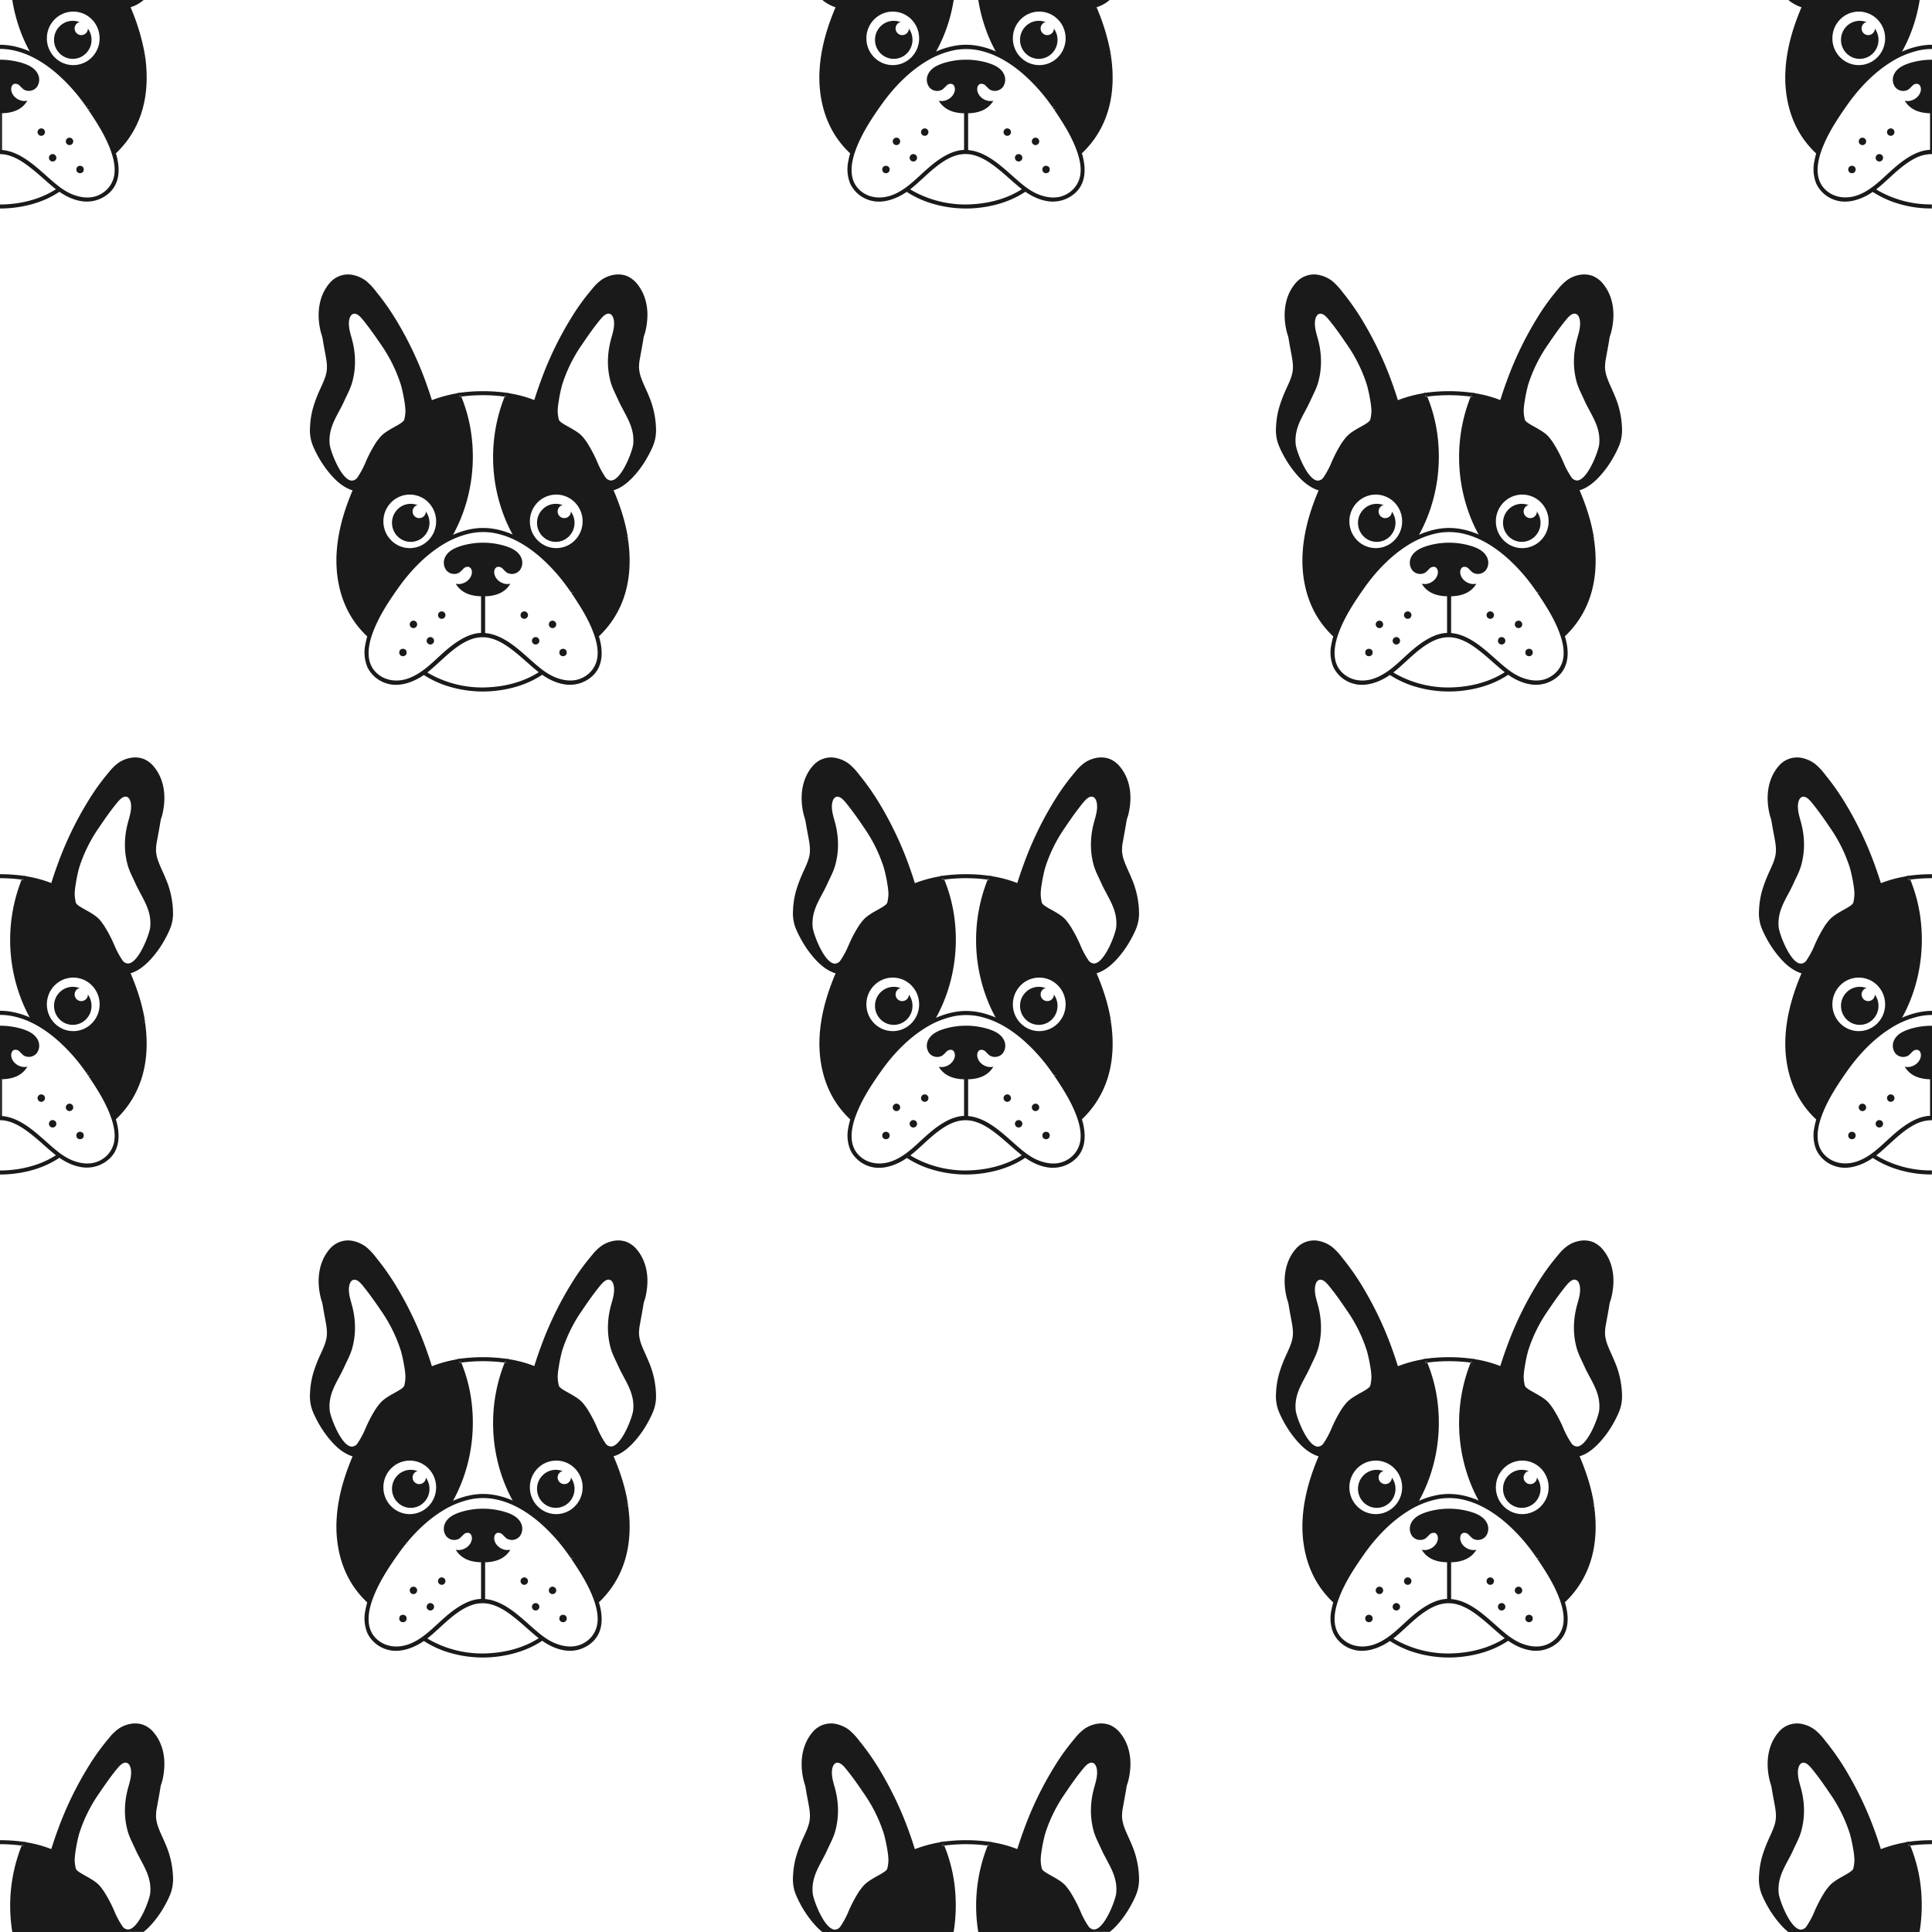 <svg id="Ñëîé_1" data-name="Ñëîé 1" xmlns="http://www.w3.org/2000/svg" viewBox="0 0 1000 1000"><style/><defs><style>.cls-1{fill:#fff}.cls-2{fill:#1a1a1a}</style></defs><rect class="cls-1" width="1000" height="1000"/><path class="cls-2" d="M987.64 954.44q-3.54.54-7.17 1.47a58.48 58.48 0 0 0-15.47 6.46 56.49 56.49 0 0 0-10.56 8.13C947 977.8 941.56 987 937 996.44c-.58 1.18-1.14 2.37-1.69 3.56h57.51a84.73 84.73 0 0 0-5.18-45.56z"/><path class="cls-2" d="m987 955.6.9-.15-1.15-.48c.1.21.18.42.25.63z"/><path class="cls-2" d="M939 994.7a110.29 110.29 0 0 1 9.29-15.51 58.31 58.31 0 0 1 29.6-21.45 68.26 68.26 0 0 1 9.11-2.14c-.08-.21-.16-.42-.25-.63l1.15.48-.9.15a83.73 83.73 0 0 1 4.75 44.4h2a89 89 0 0 0 .14-26.62 81.48 81.48 0 0 0-5.41-19.47 1 1 0 0 0-1.15-.49c-12.34 2-23.94 7.07-33.17 15.82-8.73 8.29-14.71 19.22-19.76 30.13l-.28.63h2.26c.87-1.78 1.71-3.55 2.62-5.3z"/><path class="cls-1" d="M1000 953.56a78.77 78.77 0 0 0-12.7.88 82.63 82.63 0 0 1 5.29 45.56h7.41z"/><path class="cls-2" d="m987.58 955.45 1.2-.17c-.19-.46-.37-.92-.57-1.37z"/><path class="cls-2" d="M993.76 973.38a80 80 0 0 0-5-18.1l-1.2.17.63-1.54c.2.45.38.91.57 1.37a85.6 85.6 0 0 1 11.22-.74v-2.06a89.21 89.21 0 0 0-13 .94c-.75.12-.87 1-.63 1.55a81.68 81.68 0 0 1 5.13 45h2.09a86.72 86.72 0 0 0 .19-26.59zM955.14 981.61c1.39-3.58 3.21-7.31 6.37-9.67 2.24-1.61 4.68-2.06 7.28-2.76a7.79 7.79 0 0 0 5.11-3.55c1.44-2.72.41-5.94-.42-8.66s-1.79-5.58-2.78-8.34a180.23 180.23 0 0 0-15.7-33.08 128.18 128.18 0 0 0-10.2-14.47 33.39 33.39 0 0 0-5.18-5.57 17 17 0 0 0-6.13-3 12.38 12.38 0 0 0-12.4 3.49c-4.38 4.76-6.17 10.9-6.17 17.28a36.42 36.42 0 0 0 1.4 9.57 18.55 18.55 0 0 1 .64 2.29c.12.81.26 1.62.4 2.42.31 1.81.65 3.62 1 5.43.64 3.51 1.31 6.87.47 10.41-.78 3.28-2.42 6.32-3.75 9.4a66.53 66.53 0 0 0-3.24 9 44 44 0 0 0-1.37 9.35 21.5 21.5 0 0 0 1.26 9 49.7 49.7 0 0 0 2.37 5.07 55 55 0 0 0 7.66 11.09 33.66 33.66 0 0 0 3.91 3.73h20.56a23.28 23.28 0 0 0 4.49-6.71c1.74-3.82 2.91-7.84 4.42-11.72z"/><path class="cls-1" d="M957.54 949.34A77.13 77.13 0 0 0 947 928.08c-2.9-4.31-5.95-8.64-9.25-12.66-1.2-1.46-3.53-4.12-5.62-2.58-1 .74-1.42 2.55-1.51 3.69-.26 3.75 1.07 6.92 1.92 10.5a43.62 43.62 0 0 1 1.21 10.44 40 40 0 0 1-1.46 10.43c-.94 3.37-2.56 6.25-4 9.41a81.33 81.33 0 0 1-1.77 3.63c-3.09 5.9-6.6 11.33-5.87 19 .35 3.64 6.12 18.76 11.48 18.83a3.68 3.68 0 0 0 2.93-1.72 44.38 44.38 0 0 0 4.2-7.87 70.62 70.62 0 0 1 5.22-9.92A33.06 33.06 0 0 1 947 976c3.59-4 11.56-6.52 12.25-8.8a19.74 19.74 0 0 0 .6-4.74 36.9 36.9 0 0 0-.54-4.85 78.16 78.16 0 0 0-1.77-8.27z"/><path class="cls-2" d="M487.64 954.44q-3.54.54-7.17 1.47a58.48 58.48 0 0 0-15.47 6.46 56.49 56.49 0 0 0-10.56 8.13C447 977.8 441.56 987 437 996.44c-.58 1.18-1.14 2.37-1.69 3.56h57.51a84.73 84.73 0 0 0-5.18-45.56zM545.62 970.5a56.42 56.42 0 0 0-10.55-8.13 58.76 58.76 0 0 0-15.52-6.46c-2.43-.62-4.81-1.11-7.18-1.47a84.73 84.73 0 0 0-5.15 45.56h57.51c-.55-1.19-1.11-2.38-1.68-3.56-4.6-9.44-10-18.64-17.43-25.94z"/><path class="cls-2" d="m487 955.6.9-.15-1.15-.48c.1.21.18.42.25.63zM513 955.6l.26-.63-1.16.48z"/><path class="cls-2" d="M540.21 964.54a62.13 62.13 0 0 0-27.57-11.12 1 1 0 0 0-1.15.49 86.2 86.2 0 0 0-5.28 46.09h2.06a85.7 85.7 0 0 1 .1-28 79.5 79.5 0 0 1 4.63-16.4l-.9-.15 1.16-.48-.26.63c12.15 2.08 23.51 7.25 32.41 16.15 7.91 7.92 13.5 18 18.2 28.25h2.26c-1.14-2.47-2.33-4.92-3.56-7.33-5.5-10.79-12.4-20.92-22.1-28.13zM439 994.7a110.29 110.29 0 0 1 9.29-15.51 58.31 58.31 0 0 1 29.6-21.45 68.26 68.26 0 0 1 9.11-2.14c-.08-.21-.16-.42-.25-.63l1.15.48-.9.15a83.73 83.73 0 0 1 4.75 44.4h2a89 89 0 0 0 .14-26.62 81.48 81.48 0 0 0-5.41-19.47 1 1 0 0 0-1.15-.49c-12.34 2-23.94 7.07-33.17 15.82-8.73 8.29-14.71 19.22-19.76 30.13l-.28.63h2.26c.87-1.78 1.71-3.55 2.62-5.3z"/><path class="cls-1" d="M512.7 954.44a92.08 92.08 0 0 0-25.4 0 82.63 82.63 0 0 1 5.29 45.56h14.82a82.63 82.63 0 0 1 5.29-45.56z"/><path class="cls-2" d="M512.5 953.36h.36a.9.9 0 0 0-.36 0zM487.58 955.45l1.2-.17c-.19-.46-.37-.92-.57-1.37zM508.58 972a77.67 77.67 0 0 1 5-17 1.05 1.05 0 0 0 .09-.37 1.15 1.15 0 0 1-1.27.85l-1.2-.17a84.33 84.33 0 0 0-4.85 44.72h2.11a83.56 83.56 0 0 1 .12-28.03z"/><path class="cls-2" d="M493.76 973.38a80 80 0 0 0-5-18.1l-1.2.17.63-1.54c.2.45.38.91.57 1.37a86 86 0 0 1 22.44 0c.19-.46.37-.92.57-1.37a.83.83 0 0 1 .71-.55 89.08 89.08 0 0 0-25.47.06c-.75.12-.87 1-.63 1.55a81.68 81.68 0 0 1 5.13 45h2.09a86.72 86.72 0 0 0 .16-26.59zM513 953.42h-.11a1.21 1.21 0 0 1 .83 1.19.87.87 0 0 0-.72-1.19z"/><path class="cls-2" d="M512.86 953.41h-.36a.83.83 0 0 0-.71.55c-.2.45-.38.91-.57 1.37l1.2.17a1.15 1.15 0 0 0 1.27-.85 1.21 1.21 0 0 0-.83-1.24zM455.14 981.61c1.39-3.58 3.21-7.31 6.37-9.67 2.24-1.61 4.68-2.06 7.28-2.76a7.79 7.79 0 0 0 5.11-3.55c1.44-2.72.41-5.94-.42-8.66s-1.79-5.58-2.78-8.34a180.23 180.23 0 0 0-15.7-33.08 128.18 128.18 0 0 0-10.2-14.47 33.39 33.39 0 0 0-5.18-5.57 17 17 0 0 0-6.13-3 12.38 12.38 0 0 0-12.4 3.49c-4.38 4.76-6.17 10.9-6.17 17.28a36.42 36.42 0 0 0 1.4 9.57 18.55 18.55 0 0 1 .64 2.29c.12.81.26 1.62.4 2.42.31 1.81.65 3.62 1 5.43.64 3.51 1.31 6.87.47 10.41-.78 3.28-2.42 6.32-3.75 9.4a66.53 66.53 0 0 0-3.24 9 44 44 0 0 0-1.37 9.35 21.34 21.34 0 0 0 1.26 9 49.7 49.7 0 0 0 2.37 5.07 55 55 0 0 0 7.66 11.09 33.66 33.66 0 0 0 3.91 3.73h20.56a23.28 23.28 0 0 0 4.49-6.71c1.74-3.82 2.91-7.84 4.42-11.72zM585.32 986.28a55.34 55.34 0 0 0 2.56-5.18 21.29 21.29 0 0 0 1.7-8.07 46.38 46.38 0 0 0-3.93-18.56c-1.26-3.07-2.8-6-3.89-9.16a18.93 18.93 0 0 1-1-4.82 23.31 23.31 0 0 1 .56-5.45c.58-3.45 1.29-6.87 1.8-10.33a22.8 22.8 0 0 1 .69-2.27c.21-.76.39-1.53.55-2.3a37.58 37.58 0 0 0 .67-4.94c.46-6.37-1-12.89-5-17.94a13.76 13.76 0 0 0-5.64-4.43 12.77 12.77 0 0 0-6.54-.6 16 16 0 0 0-6.31 2.47 24.91 24.91 0 0 0-5.15 5A114 114 0 0 0 546 914a177.55 177.55 0 0 0-16 32.94q-1.6 4.32-3 8.71c-.93 2.93-2.17 6.16-1.15 9.23.75 2.24 2.78 3.45 4.92 4.15 1.16.37 2.36.57 3.54.87a13 13 0 0 1 4.25 2c3 2.22 4.74 5.66 6.11 9 1.51 3.72 2.65 7.58 4.22 11.27a24.16 24.16 0 0 0 5 7.78h20.53a35.24 35.24 0 0 0 3-2.72 52.53 52.53 0 0 0 7.9-10.95z"/><path class="cls-1" d="M457.54 949.34A77.13 77.13 0 0 0 447 928.08c-2.9-4.31-5.95-8.64-9.25-12.66-1.2-1.46-3.53-4.12-5.62-2.58-1 .74-1.42 2.55-1.51 3.69-.26 3.75 1.07 6.92 1.92 10.5a43.62 43.62 0 0 1 1.21 10.44 40 40 0 0 1-1.46 10.43c-.94 3.37-2.56 6.25-4 9.41a81.33 81.33 0 0 1-1.77 3.63c-3.09 5.9-6.6 11.33-5.87 19 .35 3.64 6.12 18.76 11.48 18.83a3.68 3.68 0 0 0 2.93-1.72 44.38 44.38 0 0 0 4.2-7.87 70.62 70.62 0 0 1 5.22-9.92A33.06 33.06 0 0 1 447 976c3.59-4 11.56-6.52 12.25-8.8a19.74 19.74 0 0 0 .6-4.74 36.9 36.9 0 0 0-.54-4.85 78.16 78.16 0 0 0-1.77-8.27zM570.12 957.31c-1.41-3.16-3-6-4-9.41a40 40 0 0 1-1.46-10.43A44.14 44.14 0 0 1 565.9 927c.85-3.58 2.19-6.75 1.92-10.5-.08-1.14-.5-2.95-1.51-3.69-2.09-1.54-4.41 1.12-5.62 2.58-3.3 4-6.35 8.35-9.25 12.66a77.13 77.13 0 0 0-10.52 21.26 78.16 78.16 0 0 0-1.72 8.29 36.9 36.9 0 0 0-.54 4.85 19.74 19.74 0 0 0 .6 4.74c.69 2.28 8.67 4.8 12.26 8.8a34.66 34.66 0 0 1 2.4 3.2 70.62 70.62 0 0 1 5.22 9.92 44.38 44.38 0 0 0 4.2 7.87 3.68 3.68 0 0 0 2.93 1.72c5.37-.07 11.14-15.19 11.48-18.83.73-7.63-2.78-13.06-5.86-19-.62-1.12-1.22-2.32-1.77-3.56z"/><path class="cls-2" d="M45.62 970.5a56.42 56.42 0 0 0-10.55-8.13 58.76 58.76 0 0 0-15.52-6.46c-2.43-.62-4.81-1.11-7.18-1.47A84.73 84.73 0 0 0 7.22 1000h57.51c-.55-1.19-1.11-2.38-1.68-3.56-4.6-9.44-10-18.64-17.43-25.94z"/><path class="cls-2" d="m13 955.6.26-.63-1.16.48z"/><path class="cls-2" d="M40.21 964.54a62.13 62.13 0 0 0-27.57-11.12 1 1 0 0 0-1.15.49A86.2 86.2 0 0 0 6.21 1000h2.06a85.7 85.7 0 0 1 .1-28A79.5 79.5 0 0 1 13 955.6l-.9-.15 1.16-.48-.26.63c12.15 2.08 23.51 7.25 32.41 16.15 7.91 7.92 13.5 18 18.2 28.25h2.26c-1.14-2.47-2.33-4.92-3.56-7.33-5.5-10.79-12.4-20.92-22.1-28.13z"/><path class="cls-1" d="M12.7 954.44a78.77 78.77 0 0 0-12.7-.88V1000h7.41a82.63 82.63 0 0 1 5.29-45.56z"/><path class="cls-2" d="M12.5 953.36h.36a.9.9 0 0 0-.36 0zM8.58 972a77.67 77.67 0 0 1 5-17 1.05 1.05 0 0 0 .09-.37 1.15 1.15 0 0 1-1.27.85l-1.2-.17A84.33 84.33 0 0 0 6.37 1000h2.11a83.56 83.56 0 0 1 .1-28zM11.22 955.28c.19-.46.37-.92.57-1.37a.83.83 0 0 1 .71-.55 88.41 88.41 0 0 0-12.5-.88v2.06a85.6 85.6 0 0 1 11.22.74zM13 953.42h-.11a1.21 1.21 0 0 1 .83 1.19.87.87 0 0 0-.72-1.19z"/><path class="cls-2" d="M12.86 953.41h-.36a.83.83 0 0 0-.71.55c-.2.45-.38.91-.57 1.37l1.2.17a1.15 1.15 0 0 0 1.27-.85 1.21 1.21 0 0 0-.83-1.24zM85.32 986.28a55.34 55.34 0 0 0 2.56-5.18 21.29 21.29 0 0 0 1.7-8.07 46.38 46.38 0 0 0-3.93-18.56c-1.26-3.07-2.8-6-3.89-9.16a18.93 18.93 0 0 1-1-4.82 23.31 23.31 0 0 1 .56-5.45c.58-3.45 1.29-6.87 1.8-10.33a22.8 22.8 0 0 1 .69-2.27c.21-.76.39-1.53.55-2.3a37.58 37.58 0 0 0 .64-4.94c.46-6.37-1-12.89-5-17.94a13.76 13.76 0 0 0-5.64-4.43 12.77 12.77 0 0 0-6.54-.6 16 16 0 0 0-6.31 2.47 24.91 24.91 0 0 0-5.15 5A114 114 0 0 0 46 914a177.55 177.55 0 0 0-16 32.94q-1.61 4.32-3 8.71c-.93 2.93-2.17 6.16-1.15 9.23.75 2.24 2.78 3.45 4.92 4.15 1.16.37 2.36.57 3.54.87a13 13 0 0 1 4.25 2c3 2.22 4.74 5.66 6.11 9 1.51 3.72 2.65 7.58 4.22 11.27a24.16 24.16 0 0 0 5 7.78h20.45a35.24 35.24 0 0 0 3-2.72 52.53 52.53 0 0 0 7.98-10.95z"/><path class="cls-1" d="M70.12 957.31c-1.41-3.16-3-6-4-9.41a40 40 0 0 1-1.46-10.43A44.14 44.14 0 0 1 65.9 927c.85-3.58 2.19-6.75 1.92-10.5-.08-1.14-.5-2.95-1.51-3.69-2.09-1.54-4.41 1.12-5.62 2.58-3.3 4-6.35 8.35-9.25 12.66a77.13 77.13 0 0 0-10.52 21.26 78.16 78.16 0 0 0-1.72 8.29 36.9 36.9 0 0 0-.54 4.85 19.74 19.74 0 0 0 .6 4.74c.69 2.28 8.67 4.8 12.26 8.8a34.66 34.66 0 0 1 2.4 3.2 70.62 70.62 0 0 1 5.22 9.92 44.38 44.38 0 0 0 4.2 7.87 3.68 3.68 0 0 0 2.93 1.72c5.37-.07 11.14-15.19 11.48-18.83.73-7.63-2.78-13.06-5.86-19-.62-1.12-1.22-2.32-1.77-3.56z"/><path class="cls-2" d="M813.05 746.44c-4.6-9.44-10-18.64-17.43-25.94a56.42 56.42 0 0 0-10.55-8.13 58.76 58.76 0 0 0-15.52-6.46c-2.43-.62-4.81-1.11-7.18-1.47-10.82 26-7.41 57.88 9.08 80.6 0 0-13.91 5.66-21.44 2.66-7.54 3-21.45-2.66-21.45-2.66 16.5-22.72 19.91-54.61 9.08-80.6q-3.54.54-7.17 1.47a58.48 58.48 0 0 0-15.47 6.46 56.49 56.49 0 0 0-10.56 8.13C697 727.8 691.56 737 687 746.44c-5 10.2-9.12 20.93-10.92 32.18s-1.13 23.09 3.24 33.57c5.6 13.4 17.44 24 31.24 27.38A42.75 42.75 0 0 0 750 828.94a42.73 42.73 0 0 0 39.48 10.63c13.8-3.41 25.64-14 31.23-27.38 4.37-10.48 5-22.32 3.24-33.57s-5.95-21.98-10.9-32.18z"/><path class="cls-2" d="M823 778.89c.21 1.34 2.18.77 2-.55s-2.23-.77-2 .55zM737 705.6l.9-.15-1.15-.48c.1.21.18.42.25.63zM763 705.6l.26-.63-1.16.48zM770.57 785.57c.2-.51.4-1 .61-1.54-.44.18-.89.34-1.34.51.24.34.48.69.73 1.03zM750 830.36l.72-.68h-1.45c.25.23.49.46.73.68z"/><path class="cls-2" d="M823 778.89c1.91 12.17.92 25.11-4.72 36.15a46.73 46.73 0 0 1-21.83 21 41.63 41.63 0 0 1-45.7-7.85 1 1 0 0 0-1.45 0 41.78 41.78 0 0 1-29 11.51 42.51 42.51 0 0 1-28.18-11.24 48.66 48.66 0 0 1-15.23-28.77c-2-12.63.32-25.56 4.5-37.47A151.31 151.31 0 0 1 689 744.7a110.29 110.29 0 0 1 9.29-15.51 58.31 58.31 0 0 1 29.6-21.45 68.26 68.26 0 0 1 9.11-2.14c-.08-.21-.16-.42-.25-.63l1.15.48-.9.15a84.67 84.67 0 0 1-.7 63.58 78 78 0 0 1-8.63 15.33 1.07 1.07 0 0 0 .61 1.54 54.8 54.8 0 0 0 6.72 2.17 32.57 32.57 0 0 0 12.6 1.18 12.47 12.47 0 0 0 1.38-.27l.66-.19c.15-.05.55-.05.29-.15a12.67 12.67 0 0 0 3 .68 25.46 25.46 0 0 0 6.35-.12 53.85 53.85 0 0 0 10.82-2.68c.55-.2 1.1-.4 1.64-.62a1.07 1.07 0 0 0 .61-1.54c-12.81-17.73-17.67-40.84-14-62.51a79.5 79.5 0 0 1 4.65-16.4l-.9-.15 1.16-.48-.26.63c12.15 2.08 23.51 7.25 32.41 16.15 8.57 8.57 14.41 19.71 19.34 30.77a107.13 107.13 0 0 1 8.25 26.37c-.21-1.32 1.76-1.89 2-.55-2-12.56-6.91-24.45-12.64-35.67-5.5-10.79-12.4-20.92-22.1-28.13a62.13 62.13 0 0 0-27.57-11.12 1 1 0 0 0-1.15.49 86.91 86.91 0 0 0-.52 64 80 80 0 0 0 8.87 16.67c.45-.17.9-.33 1.34-.51-.21.51-.41 1-.61 1.54-.25-.34-.49-.69-.73-1-1.76.64-3.57 1.18-5.38 1.65-4 1-8.36 1.87-12.44 1-.95-.2-1.75-.71-2.7-.37a11.93 11.93 0 0 1-2.94.61 25.8 25.8 0 0 1-6.39-.32 53.74 53.74 0 0 1-9.81-2.6c-.24.35-.48.7-.73 1-.21-.51-.41-1-.61-1.54l1 .39.32.11c12.22-17.52 16.87-39.92 13.75-61.15a81.48 81.48 0 0 0-5.41-19.47 1 1 0 0 0-1.15-.49c-12.34 2-23.94 7.07-33.17 15.82-8.73 8.29-14.71 19.22-19.76 30.13-5.29 11.45-9.37 23.63-10.2 36.35-.78 11.87 1.55 24.08 7.91 34.14A48.24 48.24 0 0 0 705.32 839a43.43 43.43 0 0 0 30.77-.09 42.56 42.56 0 0 0 13.91-8.55c-.25-.22-.49-.45-.73-.68h1.45l-.72.68a43.54 43.54 0 0 0 56.56 1.94 49.49 49.49 0 0 0 15.82-21.57c3.88-10.25 4.25-21.63 2.56-32.39.22 1.32-1.75 1.89-1.94.55z"/><path class="cls-2" d="M728.84 784c.2.51.4 1 .61 1.54.25-.34.49-.69.73-1l-.32-.11z"/><path class="cls-1" d="M762.7 704.44a92.08 92.08 0 0 0-25.4 0c11.12 26 7.62 57.88-9.31 80.6 0 0 14.27 5.66 22 2.66 7.74 3 22-2.66 22-2.66-16.91-22.72-20.41-54.61-9.29-80.6z"/><path class="cls-2" d="m771.11 785.57.63-1.54-1.37.51c.24.34.48.69.74 1.03zM762.5 703.36h.36a.9.9 0 0 0-.36 0zM737.58 705.45l1.2-.17c-.19-.46-.37-.92-.57-1.37zM728.26 784l.63 1.54c.26-.34.5-.69.75-1l-.32-.11c-.32-.13-.71-.26-1.06-.43z"/><path class="cls-2" d="M758.58 722a77.67 77.67 0 0 1 5-17 1.05 1.05 0 0 0 .09-.37 1.15 1.15 0 0 1-1.27.85l-1.2-.17a84.91 84.91 0 0 0 0 62.59 78.67 78.67 0 0 0 9.11 16.67l1.37-.51-.63 1.54c-.26-.34-.5-.69-.74-1-1.82.64-3.67 1.18-5.53 1.65-4.08 1-8.59 1.87-12.78 1-1-.2-1.79-.71-2.77-.37a12.36 12.36 0 0 1-3 .61 27.1 27.1 0 0 1-6.55-.32 56.53 56.53 0 0 1-10.08-2.6c-.25.35-.49.7-.75 1l-.63-1.54c.35.14.71.27 1.06.39l.32.11c12.59-17.53 17.4-39.92 14.16-61.15a80 80 0 0 0-5-18.1l-1.2.17.63-1.54c.2.45.38.91.57 1.37a86 86 0 0 1 22.44 0c.19-.46.37-.92.57-1.37a.83.83 0 0 1 .71-.55 89.08 89.08 0 0 0-25.47.06c-.75.12-.87 1-.63 1.55a82.55 82.55 0 0 1-.47 64.21 76.94 76.94 0 0 1-8.85 15.33c-.44.6.06 1.32.63 1.54a56.78 56.78 0 0 0 6.89 2.17 34.33 34.33 0 0 0 12.94 1.18 13.67 13.67 0 0 0 1.42-.27l.67-.19c.16-.05.57-.05.3-.15a13.32 13.32 0 0 0 3.05.68 26.84 26.84 0 0 0 6.52-.12 56.42 56.42 0 0 0 11.11-2.68c.57-.2 1.13-.4 1.68-.62s1.07-.94.63-1.54c-13.13-17.73-18.12-40.84-14.32-62.51zM763 703.42h-.11a1.21 1.21 0 0 1 .83 1.19.87.87 0 0 0-.72-1.19z"/><path class="cls-2" d="M762.86 703.41h-.36a.83.83 0 0 0-.71.55c-.2.45-.38.91-.57 1.37l1.2.17a1.15 1.15 0 0 0 1.27-.85 1.21 1.21 0 0 0-.83-1.24z"/><ellipse class="cls-1" cx="749.97" cy="825.17" rx="44.33" ry="31.72"/><path class="cls-2" d="M784.42 803.82c-7.6-6.41-17.36-9.81-27.13-11a59.88 59.88 0 0 0-31.29 4.52c-8 3.54-15.42 9.46-19.11 17.53a25 25 0 0 0 1.32 23.13c4.6 7.86 12.69 13.16 21 16.3a61 61 0 0 0 31.83 2.6c9.45-1.67 18.79-5.75 25.66-12.55 5.16-5.1 8.57-11.9 8.61-19.22a1.05 1.05 0 0 1-2.1 0c0 8.49-5 15.85-11.59 20.87-8.07 6.16-18.3 9.14-28.33 9.71a55.82 55.82 0 0 1-30.43-6.66c-7.37-4.16-13.79-10.74-15.71-19.2-1.85-8.15 1.45-16.24 7.11-22.09 6.76-7 16.28-10.88 25.73-12.5a58.56 58.56 0 0 1 31.75 3.38c8.14 3.32 15.75 9.12 19.47 17.25a22.65 22.65 0 0 1 2 9.24 1.05 1.05 0 0 1 2.1 0c0-8.45-4.53-15.96-10.89-21.31z"/><path class="cls-2" d="M793.26 825.17a1.05 1.05 0 0 0 2.1 0 1.05 1.05 0 0 0-2.1 0z"/><path class="cls-1" d="M750 774.17c-19.61.38-36.27 16.88-46.16 31.5-7.16 10.59-22.65 33.75-8.34 44.49 7.71 5.79 17.21 2.77 24.25-2.51 8.09-6.06 15.41-15.79 25.87-18.54 13.12-3.46 25.46 11.68 34.62 18.54 7 5.28 16.54 8.3 24.25 2.51 14.31-10.74-1.18-33.9-8.34-44.49-9.86-14.62-26.52-31.12-46.15-31.5z"/><path class="cls-2" d="M797.08 805.14c.77 1.12-1.05 2.17-1.81 1.06 4.72 7 9.41 14.19 12.21 22.19 1.34 3.86 2.29 8.09 1.67 12.19a13.64 13.64 0 0 1-6.92 9.83c-4.9 2.85-10.82 2-15.76-.23-4.47-2.06-8.14-5.36-11.79-8.58-6.92-6.1-14.91-13.7-24.69-14-5-.18-9.81 2.19-13.83 4.91-4.35 2.94-8.12 6.65-12 10.16s-8.21 7-13.38 8.65-11 1.13-15.32-2.52c-6.87-5.78-4.93-15.33-2-22.65 3.13-7.88 8-15.18 12.85-22.07 6.1-8.56 13.61-16.43 22.57-22a45.76 45.76 0 0 1 14.55-6 32.56 32.56 0 0 1 15.69.6c7.73 2.12 14.66 6.58 20.66 11.81a92.48 92.48 0 0 1 15.52 17.81c-.76-1.13 1.06-2.18 1.81-1.06a90.08 90.08 0 0 0-21.35-22.62c-8.43-6.09-19-10.4-29.5-9.13s-20 7-27.89 13.94c-7.22 6.4-13 14.08-18.25 22.12-4.74 7.29-9.43 15.27-11 23.93a19.93 19.93 0 0 0 1 11.73 16.25 16.25 0 0 0 10.3 8.62c5.2 1.54 10.77.09 15.46-2.33s8.52-6.1 12.36-9.61 7.82-7.11 12.49-9.6c4.39-2.34 9-3.19 13.82-1.76s8.82 4.38 12.57 7.4 7.18 6.33 10.9 9.35c4 3.29 8.69 6 13.89 6.89a17.24 17.24 0 0 0 14.61-4.16c6.5-5.84 5.5-15.12 2.85-22.58-2.89-8.09-7.56-15.31-12.29-22.29z"/><path class="cls-2" d="M795.27 806.2c.76 1.11 2.58.06 1.81-1.06s-2.57-.07-1.81 1.06z"/><ellipse class="cls-1" cx="787.91" cy="769.85" rx="13.66" ry="13.86"/><ellipse class="cls-2" cx="787.67" cy="770.62" rx="9.71" ry="9.85"/><path class="cls-1" d="M792.12 761.29a3.44 3.44 0 1 0 3.39 3.44 3.41 3.41 0 0 0-3.39-3.44z"/><ellipse class="cls-1" cx="712.09" cy="769.85" rx="13.66" ry="13.86"/><ellipse class="cls-2" cx="712.6" cy="770.62" rx="9.71" ry="9.85"/><path class="cls-1" d="M717.05 761.29a3.44 3.44 0 1 0 3.39 3.44 3.41 3.41 0 0 0-3.39-3.44z"/><path class="cls-2" d="M749 805.33v22.52a1.05 1.05 0 0 0 2.1 0v-22.52a1.05 1.05 0 0 0-2.1 0zM720.7 698.63a180.23 180.23 0 0 0-15.7-33.08 128.18 128.18 0 0 0-10.2-14.47 33.39 33.39 0 0 0-5.18-5.57 17 17 0 0 0-6.13-3 12.38 12.38 0 0 0-12.4 3.49c-4.38 4.76-6.17 10.9-6.17 17.28a36.42 36.42 0 0 0 1.4 9.57 18.55 18.55 0 0 1 .64 2.29c.12.81.26 1.62.4 2.42.31 1.81.65 3.62 1 5.43.64 3.51 1.31 6.87.47 10.41-.78 3.28-2.42 6.32-3.75 9.4a66.53 66.53 0 0 0-3.24 9 44 44 0 0 0-1.37 9.35 21.5 21.5 0 0 0 1.26 9 49.7 49.7 0 0 0 2.37 5.07 55 55 0 0 0 7.66 11.09c2.87 3.2 6.35 6.07 10.47 7.42A13.55 13.55 0 0 0 693.7 752c3.24-2 5.41-5.33 7-8.74 1.76-3.78 2.93-7.8 4.44-11.68 1.39-3.58 3.21-7.31 6.37-9.67 2.24-1.61 4.68-2.06 7.28-2.76a7.79 7.79 0 0 0 5.11-3.55c1.44-2.72.41-5.94-.42-8.66s-1.79-5.55-2.78-8.31zM831.76 695.31a18.93 18.93 0 0 1-1-4.82 23.31 23.31 0 0 1 .56-5.45c.58-3.45 1.29-6.87 1.8-10.33a22.8 22.8 0 0 1 .69-2.27c.21-.76.39-1.53.55-2.3a37.58 37.58 0 0 0 .67-4.94c.46-6.37-1-12.89-5-17.94a13.76 13.76 0 0 0-5.64-4.43 12.77 12.77 0 0 0-6.54-.6 16 16 0 0 0-6.31 2.47 24.91 24.91 0 0 0-5.15 5A114 114 0 0 0 796 664a177.55 177.55 0 0 0-16 32.94q-1.6 4.32-3 8.71c-.93 2.93-2.17 6.16-1.15 9.23.75 2.24 2.78 3.45 4.92 4.15 1.16.37 2.36.57 3.54.87a13 13 0 0 1 4.25 2c3 2.22 4.74 5.66 6.11 9 1.51 3.72 2.65 7.58 4.22 11.27a21.89 21.89 0 0 0 6.56 9.16 13.76 13.76 0 0 0 11.19 2.67c4.17-.89 7.76-3.74 10.67-6.72a52.53 52.53 0 0 0 8-11 55.34 55.34 0 0 0 2.56-5.18 21.29 21.29 0 0 0 1.7-8.07 46.38 46.38 0 0 0-3.93-18.56c-1.25-3.07-2.79-6.03-3.88-9.16z"/><path class="cls-1" d="M707.54 699.34A77.13 77.13 0 0 0 697 678.08c-2.9-4.31-5.95-8.64-9.25-12.66-1.2-1.46-3.53-4.12-5.62-2.58-1 .74-1.42 2.55-1.51 3.69-.26 3.75 1.07 6.92 1.92 10.5a43.62 43.62 0 0 1 1.21 10.44 40 40 0 0 1-1.46 10.43c-.94 3.37-2.56 6.25-4 9.41a81.33 81.33 0 0 1-1.77 3.63c-3.09 5.9-6.6 11.33-5.87 19 .35 3.64 6.12 18.76 11.48 18.83a3.68 3.68 0 0 0 2.93-1.72 44.38 44.38 0 0 0 4.2-7.87 70.62 70.62 0 0 1 5.22-9.92A33.06 33.06 0 0 1 697 726c3.59-4 11.56-6.52 12.25-8.8a19.74 19.74 0 0 0 .6-4.74 36.9 36.9 0 0 0-.54-4.85 78.16 78.16 0 0 0-1.77-8.27zM820.12 707.31c-1.41-3.16-3-6-4-9.41a40 40 0 0 1-1.46-10.43A44.14 44.14 0 0 1 815.9 677c.85-3.58 2.19-6.75 1.92-10.5-.08-1.14-.5-2.95-1.51-3.69-2.09-1.54-4.41 1.12-5.62 2.58-3.3 4-6.35 8.35-9.25 12.66a77.13 77.13 0 0 0-10.52 21.26 78.16 78.16 0 0 0-1.72 8.29 36.9 36.9 0 0 0-.54 4.85 19.74 19.74 0 0 0 .6 4.74c.69 2.28 8.67 4.8 12.26 8.8a34.66 34.66 0 0 1 2.4 3.2 70.62 70.62 0 0 1 5.22 9.92 44.38 44.38 0 0 0 4.2 7.87 3.68 3.68 0 0 0 2.93 1.72c5.37-.07 11.14-15.19 11.48-18.83.73-7.63-2.78-13.06-5.86-19-.62-1.12-1.22-2.32-1.77-3.56z"/><path class="cls-2" d="M760.71 782.37a39.57 39.57 0 0 0-21.37 0c-3.43 1-7.19 2.55-8.84 5.8a6.53 6.53 0 0 0 .51 7 5.3 5.3 0 0 0 6.83 1.13 26.16 26.16 0 0 0 2.08-2 3 3 0 0 1 2.66-.88c1.34.36 1.82 2 1.64 3.31-.5 3.61-4.67 6.31-8.33 5.39 3 5.11 8.51 6.6 14.14 6.51 5.62.09 11.17-1.4 14.13-6.51-3.66.92-7.83-1.78-8.33-5.39-.18-1.32.3-3 1.64-3.31a3 3 0 0 1 2.66.88 26.16 26.16 0 0 0 2.08 2 5.3 5.3 0 0 0 6.83-1.13 6.53 6.53 0 0 0 .51-7c-1.65-3.25-5.41-4.82-8.84-5.8zM714 821.26a1.92 1.92 0 1 0 1.92 1.91 1.91 1.91 0 0 0-1.92-1.91z"/><circle class="cls-2" cx="708.56" cy="837.73" r="1.92"/><path class="cls-2" d="M722.75 829.75a1.92 1.92 0 1 0 1.92 1.92 1.92 1.92 0 0 0-1.92-1.92zM728.64 816.46a1.92 1.92 0 1 0 1.92 1.91 1.91 1.91 0 0 0-1.92-1.91zM786 821.26a1.92 1.92 0 1 0 1.91 1.91 1.92 1.92 0 0 0-1.91-1.91z"/><circle class="cls-2" cx="791.44" cy="837.73" r="1.92"/><path class="cls-2" d="M777.25 829.75a1.92 1.92 0 1 0 1.92 1.92 1.92 1.92 0 0 0-1.92-1.92zM771.36 816.46a1.92 1.92 0 1 0 1.92 1.91 1.91 1.91 0 0 0-1.92-1.91zM313.05 746.44c-4.6-9.44-10-18.64-17.43-25.94a56.42 56.42 0 0 0-10.55-8.13 58.76 58.76 0 0 0-15.52-6.46c-2.43-.62-4.81-1.11-7.18-1.47-10.82 26-7.41 57.88 9.08 80.6 0 0-13.91 5.66-21.44 2.66-7.54 3-21.45-2.66-21.45-2.66 16.5-22.72 19.91-54.61 9.08-80.6q-3.54.54-7.17 1.47a58.48 58.48 0 0 0-15.47 6.46 56.49 56.49 0 0 0-10.56 8.13C197 727.8 191.56 737 187 746.44c-5 10.2-9.12 20.93-10.92 32.18s-1.13 23.09 3.24 33.57c5.6 13.4 17.44 24 31.24 27.38A42.75 42.75 0 0 0 250 828.94a42.73 42.73 0 0 0 39.48 10.63c13.8-3.41 25.64-14 31.23-27.38 4.37-10.48 5-22.32 3.24-33.57s-5.95-21.98-10.9-32.18z"/><path class="cls-2" d="M323 778.89c.21 1.34 2.18.77 2-.55s-2.23-.77-2 .55zM237 705.6l.9-.15-1.15-.48c.1.21.18.42.25.63zM263 705.6l.26-.63-1.16.48zM270.57 785.57c.2-.51.4-1 .61-1.54-.44.18-.89.34-1.34.51.24.34.48.69.73 1.03zM250 830.36l.72-.68h-1.45c.25.23.49.46.73.68z"/><path class="cls-2" d="M323 778.89c1.91 12.17.92 25.11-4.72 36.15a46.73 46.73 0 0 1-21.83 21 41.63 41.63 0 0 1-45.7-7.85 1 1 0 0 0-1.45 0 41.78 41.78 0 0 1-29 11.51 42.51 42.51 0 0 1-28.18-11.24 48.66 48.66 0 0 1-15.23-28.77c-2-12.63.32-25.56 4.5-37.47A151.31 151.31 0 0 1 189 744.7a110.29 110.29 0 0 1 9.29-15.51 58.31 58.31 0 0 1 29.6-21.45 68.26 68.26 0 0 1 9.11-2.14c-.08-.21-.16-.42-.25-.63l1.15.48-.9.15a84.67 84.67 0 0 1-.7 63.58 78 78 0 0 1-8.63 15.33 1.07 1.07 0 0 0 .61 1.54 54.8 54.8 0 0 0 6.72 2.17 32.59 32.59 0 0 0 12.6 1.18 12.47 12.47 0 0 0 1.38-.27l.66-.19c.15-.05.55-.05.29-.15a12.67 12.67 0 0 0 3 .68 25.46 25.46 0 0 0 6.35-.12 53.85 53.85 0 0 0 10.82-2.68c.55-.2 1.1-.4 1.64-.62a1.07 1.07 0 0 0 .61-1.54c-12.81-17.73-17.67-40.84-14-62.51a79.5 79.5 0 0 1 4.65-16.4l-.9-.15 1.16-.48-.26.63c12.15 2.08 23.51 7.25 32.41 16.15 8.57 8.57 14.41 19.71 19.34 30.77a107.13 107.13 0 0 1 8.25 26.37c-.21-1.32 1.76-1.89 2-.55-2-12.56-6.91-24.45-12.64-35.67-5.5-10.79-12.4-20.92-22.1-28.13a62.13 62.13 0 0 0-27.57-11.12 1 1 0 0 0-1.15.49 86.91 86.91 0 0 0-.52 64 80 80 0 0 0 8.87 16.67c.45-.17.9-.33 1.34-.51-.21.51-.41 1-.61 1.54-.25-.34-.49-.69-.73-1-1.76.64-3.57 1.18-5.38 1.65-4 1-8.36 1.87-12.44 1-1-.2-1.75-.71-2.7-.37a11.93 11.93 0 0 1-2.94.61 25.8 25.8 0 0 1-6.39-.32 53.74 53.74 0 0 1-9.81-2.6c-.24.35-.48.7-.73 1-.21-.51-.41-1-.61-1.54l1 .39.32.11c12.22-17.52 16.87-39.92 13.75-61.15a81.48 81.48 0 0 0-5.41-19.47 1 1 0 0 0-1.15-.49c-12.34 2-23.94 7.07-33.17 15.82-8.73 8.29-14.71 19.22-19.76 30.13-5.29 11.45-9.37 23.63-10.2 36.35-.78 11.87 1.55 24.08 7.91 34.14A48.24 48.24 0 0 0 205.32 839a43.43 43.43 0 0 0 30.77-.09 42.56 42.56 0 0 0 13.91-8.55c-.25-.22-.49-.45-.73-.68h1.45l-.72.68a43.54 43.54 0 0 0 56.56 1.94 49.49 49.49 0 0 0 15.82-21.57c3.88-10.25 4.25-21.63 2.56-32.39.22 1.32-1.75 1.89-1.94.55z"/><path class="cls-2" d="M228.84 784c.2.51.4 1 .61 1.54.25-.34.49-.69.73-1l-.32-.11z"/><path class="cls-1" d="M262.7 704.44a92.08 92.08 0 0 0-25.4 0c11.12 26 7.62 57.88-9.31 80.6 0 0 14.27 5.66 22 2.66 7.74 3 22-2.66 22-2.66-16.91-22.72-20.41-54.61-9.29-80.6z"/><path class="cls-2" d="m271.11 785.57.63-1.54-1.37.51c.24.34.48.69.74 1.03zM262.5 703.36h.36a.9.9 0 0 0-.36 0zM237.58 705.45l1.2-.17c-.19-.46-.37-.92-.57-1.37zM228.26 784l.63 1.54c.26-.34.5-.69.75-1l-.32-.11c-.32-.13-.71-.26-1.06-.43z"/><path class="cls-2" d="M258.58 722a77.67 77.67 0 0 1 5-17 1.05 1.05 0 0 0 .09-.37 1.15 1.15 0 0 1-1.27.85l-1.2-.17a84.91 84.91 0 0 0 0 62.59 78.67 78.67 0 0 0 9.11 16.67l1.37-.51-.63 1.54c-.26-.34-.5-.69-.74-1-1.82.64-3.67 1.18-5.53 1.65-4.08 1-8.59 1.87-12.78 1-1-.2-1.79-.71-2.77-.37a12.36 12.36 0 0 1-3 .61 27.1 27.1 0 0 1-6.55-.32 56.53 56.53 0 0 1-10.08-2.6c-.25.35-.49.7-.75 1l-.63-1.54c.35.14.71.27 1.06.39l.32.11c12.59-17.53 17.4-39.92 14.16-61.15a80 80 0 0 0-5-18.1l-1.2.17.63-1.54c.2.45.38.91.57 1.37a86 86 0 0 1 22.44 0c.19-.46.37-.92.57-1.37a.83.83 0 0 1 .71-.55 89.08 89.08 0 0 0-25.47.06c-.75.12-.87 1-.63 1.55a82.55 82.55 0 0 1-.47 64.21 76.94 76.94 0 0 1-8.85 15.33c-.44.6.06 1.32.63 1.54a56.78 56.78 0 0 0 6.89 2.17 34.33 34.33 0 0 0 12.94 1.18 13.67 13.67 0 0 0 1.42-.27l.67-.19c.16-.05.57-.05.3-.15a13.32 13.32 0 0 0 3 .68 26.84 26.84 0 0 0 6.52-.12 56.42 56.42 0 0 0 11.11-2.68c.57-.2 1.13-.4 1.68-.62s1.07-.94.63-1.54c-13.08-17.73-18.07-40.84-14.27-62.51zM263 703.42h-.11a1.21 1.21 0 0 1 .83 1.19.87.87 0 0 0-.72-1.19z"/><path class="cls-2" d="M262.86 703.41h-.36a.83.83 0 0 0-.71.55c-.2.45-.38.91-.57 1.37l1.2.17a1.15 1.15 0 0 0 1.27-.85 1.21 1.21 0 0 0-.83-1.24z"/><ellipse class="cls-1" cx="249.97" cy="825.17" rx="44.33" ry="31.72"/><path class="cls-2" d="M284.42 803.82c-7.6-6.41-17.36-9.81-27.13-11a59.88 59.88 0 0 0-31.29 4.52c-8 3.54-15.42 9.46-19.11 17.53a25 25 0 0 0 1.32 23.13c4.6 7.86 12.69 13.16 21 16.3a61 61 0 0 0 31.83 2.6c9.45-1.67 18.79-5.75 25.66-12.55 5.16-5.1 8.57-11.9 8.61-19.22a1.05 1.05 0 0 1-2.1 0c-.05 8.49-5 15.85-11.59 20.87-8.07 6.16-18.3 9.14-28.33 9.71a55.82 55.82 0 0 1-30.43-6.66c-7.37-4.16-13.79-10.74-15.71-19.2-1.85-8.15 1.45-16.24 7.11-22.09 6.76-7 16.28-10.88 25.73-12.5a58.56 58.56 0 0 1 31.75 3.38c8.14 3.32 15.75 9.12 19.47 17.25a22.65 22.65 0 0 1 2 9.24 1.05 1.05 0 0 1 2.1 0c0-8.45-4.53-15.96-10.89-21.31z"/><path class="cls-2" d="M293.26 825.17a1.05 1.05 0 0 0 2.1 0 1.05 1.05 0 0 0-2.1 0z"/><path class="cls-1" d="M250 774.17c-19.61.38-36.27 16.88-46.16 31.5-7.16 10.59-22.65 33.75-8.34 44.49 7.71 5.79 17.21 2.77 24.25-2.51 8.09-6.06 15.41-15.79 25.87-18.54 13.12-3.46 25.46 11.68 34.62 18.54 7 5.28 16.54 8.3 24.25 2.51 14.31-10.74-1.18-33.9-8.34-44.49-9.86-14.62-26.52-31.12-46.15-31.5z"/><path class="cls-2" d="M297.08 805.14c.77 1.12-1.05 2.17-1.81 1.06 4.72 7 9.41 14.19 12.21 22.19 1.34 3.86 2.29 8.09 1.67 12.19a13.64 13.64 0 0 1-6.92 9.83c-4.9 2.85-10.82 2-15.76-.23-4.47-2.06-8.14-5.36-11.79-8.58-6.92-6.1-14.91-13.7-24.69-14-5-.18-9.81 2.19-13.83 4.91-4.35 2.94-8.12 6.65-12 10.16s-8.21 7-13.38 8.65-11 1.13-15.32-2.52c-6.87-5.78-4.93-15.33-2-22.65 3.13-7.88 7.95-15.18 12.85-22.07 6.1-8.56 13.61-16.43 22.57-22a45.76 45.76 0 0 1 14.55-6 32.56 32.56 0 0 1 15.69.6c7.73 2.12 14.66 6.58 20.66 11.81a92.48 92.48 0 0 1 15.52 17.81c-.76-1.13 1.06-2.18 1.81-1.06a90.08 90.08 0 0 0-21.35-22.62c-8.43-6.09-19-10.4-29.5-9.13s-20 7-27.89 13.94c-7.22 6.4-13 14.08-18.25 22.12-4.74 7.29-9.43 15.27-11 23.93a19.93 19.93 0 0 0 1 11.73 16.25 16.25 0 0 0 10.3 8.62c5.2 1.54 10.77.09 15.46-2.33s8.52-6.1 12.36-9.61 7.82-7.11 12.49-9.6c4.39-2.34 9-3.19 13.82-1.76s8.82 4.38 12.57 7.4 7.18 6.33 10.9 9.35c4 3.29 8.69 6 13.89 6.89a17.24 17.24 0 0 0 14.61-4.16c6.5-5.84 5.5-15.12 2.85-22.58-2.89-8.09-7.56-15.31-12.29-22.29z"/><path class="cls-2" d="M295.27 806.2c.76 1.11 2.58.06 1.81-1.06s-2.57-.07-1.81 1.06z"/><ellipse class="cls-1" cx="287.91" cy="769.85" rx="13.66" ry="13.86"/><ellipse class="cls-2" cx="287.67" cy="770.62" rx="9.71" ry="9.85"/><path class="cls-1" d="M292.12 761.29a3.44 3.44 0 1 0 3.39 3.44 3.41 3.41 0 0 0-3.39-3.44z"/><ellipse class="cls-1" cx="212.09" cy="769.85" rx="13.66" ry="13.86"/><ellipse class="cls-2" cx="212.6" cy="770.62" rx="9.71" ry="9.85"/><path class="cls-1" d="M217.05 761.29a3.44 3.44 0 1 0 3.39 3.44 3.41 3.41 0 0 0-3.39-3.44z"/><path class="cls-2" d="M249 805.33v22.52a1.05 1.05 0 0 0 2.1 0v-22.52a1.05 1.05 0 0 0-2.1 0zM220.7 698.63a180.23 180.23 0 0 0-15.7-33.08 128.18 128.18 0 0 0-10.2-14.47 33.39 33.39 0 0 0-5.18-5.57 17 17 0 0 0-6.13-3 12.38 12.38 0 0 0-12.4 3.49c-4.38 4.76-6.17 10.9-6.17 17.28a36.42 36.42 0 0 0 1.4 9.57 18.55 18.55 0 0 1 .64 2.29c.12.81.26 1.62.4 2.42.31 1.81.65 3.62 1 5.43.64 3.51 1.31 6.87.47 10.41-.78 3.28-2.42 6.32-3.75 9.4a66.53 66.53 0 0 0-3.24 9 44 44 0 0 0-1.37 9.35 21.34 21.34 0 0 0 1.26 9 49.7 49.7 0 0 0 2.37 5.07 55 55 0 0 0 7.66 11.09c2.87 3.2 6.35 6.07 10.47 7.42A13.55 13.55 0 0 0 193.7 752c3.24-2 5.41-5.33 7-8.74 1.76-3.78 2.93-7.8 4.44-11.68 1.39-3.58 3.21-7.31 6.37-9.67 2.24-1.61 4.68-2.06 7.28-2.76a7.79 7.79 0 0 0 5.11-3.55c1.44-2.72.41-5.94-.42-8.66s-1.79-5.55-2.78-8.31zM331.76 695.31a18.93 18.93 0 0 1-1-4.82 23.31 23.31 0 0 1 .56-5.45c.58-3.45 1.29-6.87 1.8-10.33a22.8 22.8 0 0 1 .69-2.27c.21-.76.39-1.53.55-2.3a37.58 37.58 0 0 0 .67-4.94c.46-6.37-1-12.89-5-17.94a13.76 13.76 0 0 0-5.64-4.43 12.77 12.77 0 0 0-6.54-.6 16 16 0 0 0-6.31 2.47 24.91 24.91 0 0 0-5.15 5A114 114 0 0 0 296 664a177.55 177.55 0 0 0-16 32.94q-1.6 4.32-3 8.71c-.93 2.93-2.17 6.16-1.15 9.23.75 2.24 2.78 3.45 4.92 4.15 1.16.37 2.36.57 3.54.87a13 13 0 0 1 4.25 2c3 2.22 4.74 5.66 6.11 9 1.51 3.72 2.65 7.58 4.22 11.27a21.89 21.89 0 0 0 6.56 9.16 13.76 13.76 0 0 0 11.19 2.67c4.17-.89 7.76-3.74 10.67-6.72a52.53 52.53 0 0 0 8-11 55.34 55.34 0 0 0 2.56-5.18 21.29 21.29 0 0 0 1.7-8.07 46.38 46.38 0 0 0-3.93-18.56c-1.25-3.07-2.79-6.03-3.88-9.16z"/><path class="cls-1" d="M207.54 699.34A77.13 77.13 0 0 0 197 678.08c-2.9-4.31-6-8.64-9.25-12.66-1.2-1.46-3.53-4.12-5.62-2.58-1 .74-1.42 2.55-1.51 3.69-.26 3.75 1.07 6.92 1.92 10.5a43.62 43.62 0 0 1 1.21 10.44 40 40 0 0 1-1.46 10.43c-.94 3.37-2.56 6.25-4 9.41a81.33 81.33 0 0 1-1.77 3.63c-3.09 5.9-6.6 11.33-5.87 19 .35 3.64 6.12 18.76 11.48 18.83a3.68 3.68 0 0 0 2.93-1.72 44.38 44.38 0 0 0 4.2-7.87 70.62 70.62 0 0 1 5.22-9.92A33.06 33.06 0 0 1 197 726c3.59-4 11.56-6.52 12.25-8.8a19.74 19.74 0 0 0 .6-4.74 36.9 36.9 0 0 0-.54-4.85 78.16 78.16 0 0 0-1.77-8.27zM320.12 707.31c-1.41-3.16-3-6-4-9.41a40 40 0 0 1-1.46-10.43A44.14 44.14 0 0 1 315.9 677c.85-3.58 2.19-6.75 1.92-10.5-.08-1.14-.5-2.95-1.51-3.69-2.09-1.54-4.41 1.12-5.62 2.58-3.3 4-6.35 8.35-9.25 12.66a77.13 77.13 0 0 0-10.52 21.26 78.16 78.16 0 0 0-1.72 8.29 36.9 36.9 0 0 0-.54 4.85 19.74 19.74 0 0 0 .6 4.74c.69 2.28 8.67 4.8 12.26 8.8a34.66 34.66 0 0 1 2.4 3.2 70.62 70.62 0 0 1 5.22 9.92 44.38 44.38 0 0 0 4.2 7.87 3.68 3.68 0 0 0 2.93 1.72c5.37-.07 11.14-15.19 11.48-18.83.73-7.63-2.78-13.06-5.86-19-.62-1.12-1.22-2.32-1.77-3.56z"/><path class="cls-2" d="M260.71 782.37a39.57 39.57 0 0 0-21.37 0c-3.43 1-7.19 2.55-8.84 5.8a6.53 6.53 0 0 0 .51 7 5.3 5.3 0 0 0 6.83 1.13 26.16 26.16 0 0 0 2.08-2 3 3 0 0 1 2.66-.88c1.34.36 1.82 2 1.64 3.31-.5 3.61-4.67 6.31-8.33 5.39 3 5.11 8.51 6.6 14.14 6.51 5.62.09 11.17-1.4 14.13-6.51-3.66.92-7.83-1.78-8.33-5.39-.18-1.32.3-3 1.64-3.31a3 3 0 0 1 2.66.88 26.16 26.16 0 0 0 2.08 2 5.3 5.3 0 0 0 6.83-1.13 6.53 6.53 0 0 0 .51-7c-1.65-3.25-5.41-4.82-8.84-5.8zM214 821.26a1.92 1.92 0 1 0 1.92 1.91 1.91 1.91 0 0 0-1.92-1.91z"/><circle class="cls-2" cx="208.56" cy="837.73" r="1.92"/><path class="cls-2" d="M222.75 829.75a1.92 1.92 0 1 0 1.92 1.92 1.92 1.92 0 0 0-1.92-1.92zM228.64 816.46a1.92 1.92 0 1 0 1.92 1.91 1.91 1.91 0 0 0-1.92-1.91zM286 821.26a1.92 1.92 0 1 0 1.91 1.91 1.92 1.92 0 0 0-1.91-1.91z"/><circle class="cls-2" cx="291.44" cy="837.73" r="1.92"/><path class="cls-2" d="M277.25 829.75a1.92 1.92 0 1 0 1.92 1.92 1.92 1.92 0 0 0-1.92-1.92zM271.36 816.46a1.92 1.92 0 1 0 1.92 1.91 1.91 1.91 0 0 0-1.92-1.91zM978.56 535c16.5-22.72 19.91-54.61 9.08-80.6q-3.54.54-7.17 1.47a58.48 58.48 0 0 0-15.47 6.5 56.49 56.49 0 0 0-10.56 8.13C947 477.8 941.56 487 937 496.44c-5 10.2-9.12 20.93-10.92 32.18s-1.13 23.09 3.24 33.57c5.6 13.4 17.44 24 31.24 27.38A42.72 42.72 0 0 0 1000 579v-41.3c-7.54 2.99-21.44-2.7-21.44-2.7z"/><path class="cls-2" d="m987 455.6.9-.15-1.15-.48c.1.21.18.42.25.63zM999.28 579.68l.72.68v-.68z"/><path class="cls-2" d="M999.28 579.68h.72v-1.78a1 1 0 0 0-.72.3 41.78 41.78 0 0 1-29 11.51 42.51 42.51 0 0 1-28.18-11.24 48.66 48.66 0 0 1-15.23-28.77c-2-12.63.32-25.56 4.5-37.47A151.31 151.31 0 0 1 939 494.7a110.29 110.29 0 0 1 9.29-15.51 58.25 58.25 0 0 1 29.6-21.45 68.26 68.26 0 0 1 9.11-2.14c-.08-.21-.16-.42-.25-.63l1.15.48-.9.15a84.67 84.67 0 0 1-.7 63.58 78 78 0 0 1-8.63 15.33 1.07 1.07 0 0 0 .61 1.54 54.8 54.8 0 0 0 6.72 2.17 32.57 32.57 0 0 0 12.6 1.18 12.47 12.47 0 0 0 1.38-.27l.66-.19c.09 0 .28 0 .35-.07h-.06.06v-2.08a1.65 1.65 0 0 0-.68.11 11.93 11.93 0 0 1-2.94.61 25.8 25.8 0 0 1-6.39-.32 53.74 53.74 0 0 1-9.81-2.6c-.24.35-.48.7-.73 1-.21-.51-.41-1-.61-1.54l1 .39.32.11c12.22-17.52 16.87-39.92 13.75-61.15a81.48 81.48 0 0 0-5.41-19.47 1 1 0 0 0-1.15-.48c-12.34 1.94-23.94 7.06-33.17 15.81-8.73 8.29-14.71 19.22-19.76 30.13-5.29 11.45-9.37 23.63-10.2 36.35-.78 11.87 1.55 24.08 7.91 34.14a48.24 48.24 0 0 0 23.2 19.12 43.43 43.43 0 0 0 30.77-.09 42.55 42.55 0 0 0 13.91-8.57z"/><path class="cls-2" d="M978.84 534c.2.51.4 1 .61 1.54.25-.34.49-.69.73-1l-.32-.11z"/><path class="cls-1" d="M987.3 454.44c11.12 26 7.62 57.88-9.31 80.6 0 0 14.27 5.66 22 2.66v-84.14a78.77 78.77 0 0 0-12.69.88z"/><path class="cls-2" d="m987.58 455.45 1.2-.17c-.19-.46-.37-.92-.57-1.37zM978.26 534l.63 1.54c.26-.34.5-.69.75-1l-.32-.11c-.32-.13-.71-.26-1.06-.43z"/><path class="cls-2" d="M999.29 536.84a12.36 12.36 0 0 1-3 .61 27.1 27.1 0 0 1-6.55-.32 56.53 56.53 0 0 1-10.08-2.6c-.25.35-.49.7-.75 1l-.63-1.54c.35.14.71.27 1.06.39l.32.11c12.53-17.49 17.34-39.88 14.1-61.11a80 80 0 0 0-5-18.1l-1.2.17.63-1.54c.2.45.38.91.57 1.37a85.6 85.6 0 0 1 11.22-.74v-2.06a87.84 87.84 0 0 0-13 .95c-.75.11-.87 1-.63 1.54a82.55 82.55 0 0 1-.47 64.21 76.94 76.94 0 0 1-8.85 15.33c-.44.6.06 1.32.63 1.54a56.78 56.78 0 0 0 6.89 2.17 34.33 34.33 0 0 0 12.94 1.18 13.67 13.67 0 0 0 1.42-.27l.67-.19c.1 0 .31-.05.37-.08h-.07.07v-2.09a2 2 0 0 0-.66.07z"/><path class="cls-1" d="M1000 543.45c-24.48 0-44.33 14.2-44.33 31.72s19.85 31.72 44.33 31.72v-63.44z"/><path class="cls-2" d="M972.91 599.09c-7.37-4.16-13.79-10.74-15.71-19.2-1.85-8.15 1.45-16.24 7.11-22.09 6.76-7 16.28-10.88 25.73-12.5a59.25 59.25 0 0 1 10-.84v-2.07a59.16 59.16 0 0 0-24 5c-8 3.54-15.42 9.46-19.11 17.53a25 25 0 0 0 1.28 23.08c4.6 7.86 12.69 13.16 21 16.3a58.54 58.54 0 0 0 20.74 3.59v-2.09a55 55 0 0 1-27.04-6.71z"/><path class="cls-1" d="M953.87 555.67c-7.16 10.59-22.65 33.75-8.34 44.49 7.71 5.79 17.21 2.77 24.25-2.51 8.09-6.06 15.41-15.79 25.87-18.54a15.11 15.11 0 0 1 4.35-.49v-54.45c-19.6.4-36.25 16.89-46.13 31.5z"/><path class="cls-2" d="M1000 577.56c-5-.18-9.81 2.19-13.83 4.91-4.35 2.94-8.12 6.65-12 10.16s-8.21 7-13.38 8.65-11 1.13-15.32-2.52c-6.87-5.78-4.93-15.33-2-22.65 3.13-7.88 8-15.18 12.85-22.07 6.1-8.56 13.61-16.43 22.57-22a45.76 45.76 0 0 1 14.55-6 31 31 0 0 1 6.6-.68v-2.13a31.9 31.9 0 0 0-3.77.22c-10.59 1.29-20 7-27.89 13.94-7.22 6.4-13 14.08-18.25 22.12-4.74 7.29-9.43 15.27-11 23.93a19.93 19.93 0 0 0 1 11.73 16.25 16.25 0 0 0 10.3 8.62c5.2 1.54 10.77.09 15.46-2.33s8.52-6.1 12.36-9.61 7.82-7.11 12.49-9.6a19.08 19.08 0 0 1 9.32-2.43v-2.2z"/><ellipse class="cls-1" cx="962.09" cy="519.85" rx="13.66" ry="13.86"/><ellipse class="cls-2" cx="962.6" cy="520.62" rx="9.71" ry="9.85"/><path class="cls-1" d="M967.05 511.29a3.44 3.44 0 1 0 3.39 3.44 3.41 3.41 0 0 0-3.39-3.44z"/><path class="cls-2" d="M999 555.33v22.52a1 1 0 0 0 1 1v-24.54a1 1 0 0 0-1 1.02zM970.7 448.63a180.23 180.23 0 0 0-15.7-33.08 128.18 128.18 0 0 0-10.2-14.47 33.39 33.39 0 0 0-5.18-5.57 17 17 0 0 0-6.13-3 12.38 12.38 0 0 0-12.4 3.49c-4.38 4.76-6.17 10.9-6.17 17.28a36.42 36.42 0 0 0 1.4 9.57 18.55 18.55 0 0 1 .64 2.29c.12.81.26 1.62.4 2.42.31 1.81.65 3.62 1 5.43.64 3.51 1.31 6.87.47 10.41-.78 3.28-2.42 6.32-3.75 9.4a66.53 66.53 0 0 0-3.24 9 44 44 0 0 0-1.37 9.35 21.5 21.5 0 0 0 1.26 9 49.7 49.7 0 0 0 2.37 5.07 55.33 55.33 0 0 0 7.66 11.09c2.87 3.2 6.35 6.07 10.47 7.42A13.55 13.55 0 0 0 943.7 502c3.24-2 5.41-5.33 7-8.74 1.76-3.78 2.93-7.8 4.44-11.68 1.39-3.58 3.21-7.31 6.37-9.67 2.24-1.61 4.68-2.06 7.28-2.76a7.79 7.79 0 0 0 5.11-3.55c1.44-2.72.41-5.94-.42-8.66s-1.79-5.55-2.78-8.31z"/><path class="cls-1" d="M957.54 449.34A77.13 77.13 0 0 0 947 428.08c-2.9-4.31-5.95-8.64-9.25-12.66-1.2-1.46-3.53-4.12-5.62-2.58-1 .74-1.42 2.55-1.51 3.69-.26 3.75 1.07 6.92 1.92 10.5a43.62 43.62 0 0 1 1.21 10.44 40 40 0 0 1-1.46 10.43c-.94 3.37-2.56 6.25-4 9.41a81.33 81.33 0 0 1-1.77 3.63c-3.09 5.9-6.6 11.33-5.87 19 .35 3.64 6.12 18.76 11.48 18.83a3.68 3.68 0 0 0 2.93-1.72 44.38 44.38 0 0 0 4.2-7.87 70.62 70.62 0 0 1 5.22-9.92A33.06 33.06 0 0 1 947 476c3.59-4 11.56-6.52 12.25-8.8a19.74 19.74 0 0 0 .6-4.74 36.9 36.9 0 0 0-.54-4.85 78.16 78.16 0 0 0-1.77-8.27z"/><path class="cls-2" d="M989.34 532.37c-3.43 1-7.19 2.55-8.84 5.8a6.53 6.53 0 0 0 .51 7 5.3 5.3 0 0 0 6.83 1.13 26.16 26.16 0 0 0 2.08-2 3 3 0 0 1 2.66-.88c1.34.36 1.82 2 1.64 3.31-.5 3.61-4.67 6.31-8.33 5.39 3 5.1 8.49 6.59 14.11 6.51v-27.7a39.29 39.29 0 0 0-10.66 1.44zM964 571.26a1.92 1.92 0 1 0 1.92 1.91 1.91 1.91 0 0 0-1.92-1.91z"/><circle class="cls-2" cx="958.56" cy="587.73" r="1.92"/><path class="cls-2" d="M972.75 579.75a1.92 1.92 0 1 0 1.92 1.92 1.92 1.92 0 0 0-1.92-1.92zM978.64 566.46a1.92 1.92 0 1 0 1.92 1.91 1.91 1.91 0 0 0-1.92-1.91zM563.05 496.44c-4.6-9.44-10-18.64-17.43-25.94a56.42 56.42 0 0 0-10.55-8.13 58.76 58.76 0 0 0-15.52-6.46c-2.43-.62-4.81-1.11-7.18-1.47-10.82 26-7.41 57.88 9.08 80.6 0 0-13.91 5.66-21.44 2.66-7.54 3-21.45-2.66-21.45-2.66 16.5-22.72 19.91-54.61 9.08-80.6q-3.54.54-7.17 1.47a58.48 58.48 0 0 0-15.47 6.46 56.49 56.49 0 0 0-10.56 8.13C447 477.8 441.56 487 437 496.44c-5 10.2-9.12 20.93-10.92 32.18s-1.13 23.09 3.24 33.57c5.6 13.4 17.44 24 31.24 27.38A42.75 42.75 0 0 0 500 578.94a42.73 42.73 0 0 0 39.48 10.63c13.8-3.41 25.64-14 31.23-27.38 4.37-10.48 5-22.32 3.24-33.57s-5.95-21.98-10.9-32.18z"/><path class="cls-2" d="M573 528.89c.21 1.34 2.18.77 2-.55s-2.23-.77-2 .55zM487 455.6l.9-.15-1.15-.48c.1.21.18.42.25.63zM513 455.6l.26-.63-1.16.48zM520.57 535.57c.2-.51.4-1 .61-1.54-.44.18-.89.34-1.34.51.24.34.48.69.73 1.03zM500 580.36l.72-.68h-1.45c.25.23.49.46.73.68z"/><path class="cls-2" d="M573 528.89c1.91 12.17.92 25.11-4.72 36.15a46.73 46.73 0 0 1-21.83 21 41.63 41.63 0 0 1-45.7-7.85 1 1 0 0 0-1.45 0 41.78 41.78 0 0 1-29 11.51 42.51 42.51 0 0 1-28.18-11.24 48.66 48.66 0 0 1-15.23-28.77c-2-12.63.32-25.56 4.5-37.47A151.31 151.31 0 0 1 439 494.7a110.29 110.29 0 0 1 9.29-15.51 58.25 58.25 0 0 1 29.6-21.45 68.26 68.26 0 0 1 9.11-2.14c-.08-.21-.16-.42-.25-.63l1.15.48-.9.15a84.67 84.67 0 0 1-.7 63.58 78 78 0 0 1-8.63 15.33 1.07 1.07 0 0 0 .61 1.54 54.8 54.8 0 0 0 6.72 2.17 32.59 32.59 0 0 0 12.6 1.18 12.47 12.47 0 0 0 1.38-.27l.66-.19c.15-.05.55-.05.29-.15a12.67 12.67 0 0 0 3 .68 25.46 25.46 0 0 0 6.35-.12 53.85 53.85 0 0 0 10.82-2.68c.55-.2 1.1-.4 1.64-.62a1.07 1.07 0 0 0 .61-1.54c-12.81-17.73-17.67-40.84-14-62.51a79.5 79.5 0 0 1 4.65-16.4l-.9-.15 1.16-.48-.26.63c12.15 2.08 23.51 7.25 32.41 16.15 8.57 8.57 14.41 19.71 19.34 30.77a107.13 107.13 0 0 1 8.25 26.37c-.21-1.32 1.76-1.89 2-.55-2-12.56-6.91-24.45-12.64-35.67-5.5-10.79-12.4-20.92-22.1-28.13a62 62 0 0 0-27.57-11.11 1 1 0 0 0-1.15.48 86.91 86.91 0 0 0-.52 64 80 80 0 0 0 8.87 16.67c.45-.17.9-.33 1.34-.51-.21.51-.41 1-.61 1.54-.25-.34-.49-.69-.73-1-1.76.64-3.57 1.18-5.38 1.65-4 1-8.36 1.87-12.44 1-.95-.2-1.75-.71-2.7-.37a11.93 11.93 0 0 1-2.94.61 25.8 25.8 0 0 1-6.39-.32 53.74 53.74 0 0 1-9.81-2.6c-.24.35-.48.7-.73 1-.21-.51-.41-1-.61-1.54l1 .39.32.11c12.22-17.52 16.87-39.92 13.75-61.15a81.48 81.48 0 0 0-5.41-19.47 1 1 0 0 0-1.15-.48c-12.34 1.94-23.94 7.06-33.17 15.81-8.73 8.29-14.71 19.22-19.76 30.13-5.29 11.45-9.37 23.63-10.2 36.35-.78 11.87 1.55 24.08 7.91 34.14A48.24 48.24 0 0 0 455.32 589a43.43 43.43 0 0 0 30.77-.09 42.56 42.56 0 0 0 13.91-8.55c-.25-.22-.49-.45-.73-.68h1.45l-.72.68a43.54 43.54 0 0 0 56.56 1.94 49.49 49.49 0 0 0 15.82-21.57c3.88-10.25 4.25-21.63 2.56-32.39.22 1.32-1.75 1.89-1.94.55z"/><path class="cls-2" d="M478.84 534c.2.51.4 1 .61 1.54.25-.34.49-.69.73-1l-.32-.11z"/><path class="cls-1" d="M512.7 454.44a92.08 92.08 0 0 0-25.4 0c11.12 26 7.62 57.88-9.31 80.6 0 0 14.27 5.66 22 2.66 7.74 3 22-2.66 22-2.66-16.91-22.72-20.41-54.61-9.29-80.6z"/><path class="cls-2" d="m521.11 535.57.63-1.54-1.37.51c.24.34.48.69.74 1.03zM512.5 453.36l.36.05a.9.9 0 0 0-.36-.05zM487.58 455.45l1.2-.17c-.19-.46-.37-.92-.57-1.37zM478.26 534l.63 1.54c.26-.34.5-.69.75-1l-.32-.11c-.32-.13-.71-.26-1.06-.43z"/><path class="cls-2" d="M508.58 472a77.67 77.67 0 0 1 5-17 1.05 1.05 0 0 0 .09-.37 1.15 1.15 0 0 1-1.27.85l-1.2-.17a84.91 84.91 0 0 0 0 62.59 78.67 78.67 0 0 0 9.11 16.67l1.37-.51-.63 1.54c-.26-.34-.5-.69-.74-1-1.82.64-3.67 1.18-5.53 1.65-4.08 1-8.59 1.87-12.78 1-1-.2-1.79-.71-2.77-.37a12.36 12.36 0 0 1-3 .61 27.1 27.1 0 0 1-6.55-.32 56.53 56.53 0 0 1-10.08-2.6c-.25.35-.49.7-.75 1l-.63-1.54c.35.14.71.27 1.06.39l.32.11c12.59-17.53 17.4-39.92 14.16-61.15a80 80 0 0 0-5-18.1l-1.2.17.63-1.54c.2.45.38.91.57 1.37a86 86 0 0 1 22.44 0c.19-.46.37-.92.57-1.37a.83.83 0 0 1 .71-.55 88.72 88.72 0 0 0-25.47.07c-.75.11-.87 1-.63 1.54a82.55 82.55 0 0 1-.47 64.21 76.94 76.94 0 0 1-8.85 15.33c-.44.6.06 1.32.63 1.54a56.78 56.78 0 0 0 6.89 2.17 34.33 34.33 0 0 0 12.94 1.18 13.67 13.67 0 0 0 1.42-.27l.67-.19c.16-.05.57-.05.3-.15a13.32 13.32 0 0 0 3.05.68 26.84 26.84 0 0 0 6.52-.12 56.42 56.42 0 0 0 11.11-2.68c.57-.2 1.13-.4 1.68-.62s1.07-.94.63-1.54c-13.13-17.73-18.12-40.84-14.32-62.51zM513 453.43h-.11a1.21 1.21 0 0 1 .83 1.19.85.85 0 0 0-.72-1.19z"/><path class="cls-2" d="m512.86 453.41-.36-.05a.83.83 0 0 0-.71.55c-.2.45-.38.91-.57 1.37l1.2.17a1.15 1.15 0 0 0 1.27-.85 1.21 1.21 0 0 0-.83-1.19z"/><ellipse class="cls-1" cx="499.97" cy="575.17" rx="44.33" ry="31.72"/><path class="cls-2" d="M534.42 553.82c-7.6-6.41-17.36-9.81-27.13-11a59.88 59.88 0 0 0-31.29 4.52c-8 3.54-15.42 9.46-19.11 17.53a25 25 0 0 0 1.32 23.13c4.6 7.86 12.69 13.16 21.05 16.3a61 61 0 0 0 31.83 2.6c9.45-1.67 18.79-5.75 25.66-12.55 5.16-5.1 8.57-11.9 8.61-19.22a1.05 1.05 0 0 1-2.1 0c0 8.49-5 15.85-11.59 20.87-8.07 6.16-18.3 9.14-28.33 9.71a55.82 55.82 0 0 1-30.43-6.66c-7.37-4.16-13.79-10.74-15.71-19.2-1.85-8.15 1.45-16.24 7.11-22.09 6.76-7 16.28-10.88 25.73-12.5a58.56 58.56 0 0 1 31.75 3.38c8.14 3.32 15.75 9.12 19.47 17.25a22.65 22.65 0 0 1 2 9.24 1.05 1.05 0 0 1 2.1 0c-.05-8.45-4.58-15.96-10.94-21.31z"/><path class="cls-2" d="M543.26 575.17a1.05 1.05 0 0 0 2.1 0 1.05 1.05 0 0 0-2.1 0z"/><path class="cls-1" d="M500 524.17c-19.61.38-36.27 16.88-46.16 31.5-7.16 10.59-22.65 33.75-8.34 44.49 7.71 5.79 17.21 2.77 24.25-2.51 8.09-6.06 15.41-15.79 25.87-18.54 13.12-3.46 25.46 11.68 34.62 18.54 7 5.28 16.54 8.3 24.25 2.51 14.31-10.74-1.18-33.9-8.34-44.49-9.86-14.62-26.52-31.12-46.15-31.5z"/><path class="cls-2" d="M547.08 555.14c.77 1.12-1.05 2.17-1.81 1.06 4.72 7 9.41 14.19 12.21 22.19 1.34 3.86 2.29 8.09 1.67 12.19a13.64 13.64 0 0 1-6.92 9.83c-4.9 2.85-10.82 2-15.76-.23-4.47-2.06-8.14-5.36-11.79-8.58-6.92-6.1-14.91-13.7-24.69-14-5-.18-9.81 2.19-13.83 4.91-4.35 2.94-8.12 6.65-12 10.16s-8.21 7-13.38 8.65-11 1.13-15.32-2.52c-6.87-5.78-4.93-15.33-2-22.65 3.13-7.88 7.95-15.18 12.85-22.07 6.1-8.56 13.61-16.43 22.57-22a45.76 45.76 0 0 1 14.55-6 32.56 32.56 0 0 1 15.69.6c7.73 2.12 14.66 6.58 20.66 11.81a92.48 92.48 0 0 1 15.52 17.81c-.76-1.13 1.06-2.18 1.81-1.06a90.08 90.08 0 0 0-21.35-22.62c-8.43-6.09-19-10.4-29.5-9.13s-20 7-27.89 13.94c-7.22 6.4-13 14.08-18.25 22.12-4.74 7.29-9.43 15.27-11 23.93a19.93 19.93 0 0 0 1 11.73 16.25 16.25 0 0 0 10.3 8.62c5.2 1.54 10.77.09 15.46-2.33s8.52-6.1 12.36-9.61 7.82-7.11 12.49-9.6c4.39-2.34 9-3.19 13.82-1.76s8.82 4.38 12.57 7.4 7.18 6.33 10.9 9.35c4 3.29 8.69 6 13.89 6.89a17.24 17.24 0 0 0 14.61-4.16c6.5-5.84 5.5-15.12 2.85-22.58-2.89-8.09-7.56-15.31-12.29-22.29z"/><path class="cls-2" d="M545.27 556.2c.76 1.11 2.58.06 1.81-1.06s-2.57-.07-1.81 1.06z"/><ellipse class="cls-1" cx="537.91" cy="519.85" rx="13.66" ry="13.86"/><ellipse class="cls-2" cx="537.67" cy="520.62" rx="9.71" ry="9.85"/><path class="cls-1" d="M542.12 511.29a3.44 3.44 0 1 0 3.39 3.44 3.41 3.41 0 0 0-3.39-3.44z"/><ellipse class="cls-1" cx="462.09" cy="519.85" rx="13.66" ry="13.86"/><ellipse class="cls-2" cx="462.6" cy="520.62" rx="9.71" ry="9.85"/><path class="cls-1" d="M467.05 511.29a3.44 3.44 0 1 0 3.39 3.44 3.41 3.41 0 0 0-3.39-3.44z"/><path class="cls-2" d="M499 555.33v22.52a1.05 1.05 0 0 0 2.1 0v-22.52a1.05 1.05 0 0 0-2.1 0zM470.7 448.63a180.23 180.23 0 0 0-15.7-33.08 128.18 128.18 0 0 0-10.2-14.47 33.39 33.39 0 0 0-5.18-5.57 17 17 0 0 0-6.13-3 12.38 12.38 0 0 0-12.4 3.49c-4.38 4.76-6.17 10.9-6.17 17.28a36.42 36.42 0 0 0 1.4 9.57 18.55 18.55 0 0 1 .64 2.29c.12.81.26 1.62.4 2.42.31 1.81.65 3.62 1 5.43.64 3.51 1.31 6.87.47 10.41-.78 3.28-2.42 6.32-3.75 9.4a66.53 66.53 0 0 0-3.24 9 44 44 0 0 0-1.37 9.35 21.34 21.34 0 0 0 1.26 9 49.7 49.7 0 0 0 2.37 5.07 55.33 55.33 0 0 0 7.66 11.09c2.87 3.2 6.35 6.07 10.47 7.42A13.55 13.55 0 0 0 443.7 502c3.24-2 5.41-5.33 7-8.74 1.76-3.78 2.93-7.8 4.44-11.68 1.39-3.58 3.21-7.31 6.37-9.67 2.24-1.61 4.68-2.06 7.28-2.76a7.79 7.79 0 0 0 5.11-3.55c1.44-2.72.41-5.94-.42-8.66s-1.79-5.55-2.78-8.31zM581.76 445.31a18.93 18.93 0 0 1-1-4.82 23.31 23.31 0 0 1 .56-5.45c.58-3.45 1.29-6.87 1.8-10.33a22.8 22.8 0 0 1 .69-2.27c.21-.76.39-1.53.55-2.3a37.58 37.58 0 0 0 .67-4.94c.46-6.36-1-12.89-5-17.94a13.76 13.76 0 0 0-5.64-4.43 12.77 12.77 0 0 0-6.54-.6 16 16 0 0 0-6.31 2.47 24.91 24.91 0 0 0-5.15 5A114 114 0 0 0 546 414a177.55 177.55 0 0 0-16 32.94q-1.6 4.32-3 8.71c-.93 2.93-2.17 6.16-1.15 9.23.75 2.24 2.78 3.45 4.92 4.15 1.16.37 2.36.57 3.54.87a13 13 0 0 1 4.25 2c3 2.22 4.74 5.66 6.11 9 1.51 3.72 2.65 7.58 4.22 11.27a21.89 21.89 0 0 0 6.56 9.16 13.76 13.76 0 0 0 11.19 2.67c4.17-.89 7.76-3.74 10.67-6.72a52.53 52.53 0 0 0 8-11 55.34 55.34 0 0 0 2.56-5.18 21.29 21.29 0 0 0 1.7-8.07 46.38 46.38 0 0 0-3.93-18.56c-1.25-3.07-2.79-6.03-3.88-9.16z"/><path class="cls-1" d="M457.54 449.34A77.13 77.13 0 0 0 447 428.08c-2.9-4.31-5.95-8.64-9.25-12.66-1.2-1.46-3.53-4.12-5.62-2.58-1 .74-1.42 2.55-1.51 3.69-.26 3.75 1.07 6.92 1.92 10.5a43.62 43.62 0 0 1 1.21 10.44 40 40 0 0 1-1.46 10.43c-.94 3.37-2.56 6.25-4 9.41a81.33 81.33 0 0 1-1.77 3.63c-3.09 5.9-6.6 11.33-5.87 19 .35 3.64 6.12 18.76 11.48 18.83a3.68 3.68 0 0 0 2.93-1.72 44.38 44.38 0 0 0 4.2-7.87 70.62 70.62 0 0 1 5.22-9.92A33.06 33.06 0 0 1 447 476c3.59-4 11.56-6.52 12.25-8.8a19.74 19.74 0 0 0 .6-4.74 36.9 36.9 0 0 0-.54-4.85 78.16 78.16 0 0 0-1.77-8.27zM570.12 457.31c-1.41-3.16-3-6-4-9.41a40 40 0 0 1-1.46-10.43A44.14 44.14 0 0 1 565.9 427c.85-3.58 2.19-6.75 1.92-10.5-.08-1.14-.5-2.95-1.51-3.69-2.09-1.54-4.41 1.12-5.62 2.58-3.3 4-6.35 8.35-9.25 12.66a77.13 77.13 0 0 0-10.52 21.26 78.16 78.16 0 0 0-1.72 8.29 36.9 36.9 0 0 0-.54 4.85 19.74 19.74 0 0 0 .6 4.74c.69 2.28 8.67 4.8 12.26 8.8a34.66 34.66 0 0 1 2.4 3.2 70.62 70.62 0 0 1 5.22 9.92 44.38 44.38 0 0 0 4.2 7.87 3.68 3.68 0 0 0 2.93 1.72c5.37-.07 11.14-15.19 11.48-18.83.73-7.63-2.78-13.06-5.86-19-.62-1.12-1.22-2.32-1.77-3.56z"/><path class="cls-2" d="M510.71 532.37a39.57 39.57 0 0 0-21.37 0c-3.43 1-7.19 2.55-8.84 5.8a6.53 6.53 0 0 0 .51 7 5.3 5.3 0 0 0 6.83 1.13 26.16 26.16 0 0 0 2.08-2 3 3 0 0 1 2.66-.88c1.34.36 1.82 2 1.64 3.31-.5 3.61-4.67 6.31-8.33 5.39 3 5.11 8.51 6.6 14.14 6.51 5.62.09 11.17-1.4 14.13-6.51-3.66.92-7.83-1.78-8.33-5.39-.18-1.32.3-3 1.64-3.31a3 3 0 0 1 2.66.88 26.16 26.16 0 0 0 2.08 2 5.3 5.3 0 0 0 6.83-1.13 6.53 6.53 0 0 0 .51-7c-1.65-3.25-5.41-4.82-8.84-5.8zM464 571.26a1.92 1.92 0 1 0 1.92 1.91 1.91 1.91 0 0 0-1.92-1.91z"/><circle class="cls-2" cx="458.56" cy="587.73" r="1.92"/><path class="cls-2" d="M472.75 579.75a1.92 1.92 0 1 0 1.92 1.92 1.92 1.92 0 0 0-1.92-1.92zM478.64 566.46a1.92 1.92 0 1 0 1.92 1.91 1.91 1.91 0 0 0-1.92-1.91zM536 571.26a1.92 1.92 0 1 0 1.91 1.91 1.92 1.92 0 0 0-1.91-1.91z"/><circle class="cls-2" cx="541.44" cy="587.73" r="1.92"/><path class="cls-2" d="M527.25 579.75a1.92 1.92 0 1 0 1.92 1.92 1.92 1.92 0 0 0-1.92-1.92zM521.36 566.46a1.92 1.92 0 1 0 1.92 1.91 1.91 1.91 0 0 0-1.92-1.91zM39.49 589.57c13.8-3.41 25.64-14 31.23-27.38 4.37-10.48 5-22.32 3.24-33.57s-5.95-22-10.91-32.18c-4.6-9.44-10-18.64-17.43-25.94a56.42 56.42 0 0 0-10.55-8.13 58.76 58.76 0 0 0-15.52-6.46c-2.43-.62-4.81-1.11-7.18-1.47C1.55 480.43 5 512.32 21.45 535c0 0-13.91 5.66-21.44 2.66H0V579a42.73 42.73 0 0 0 39.49 10.57z"/><path class="cls-2" d="M73 528.89c.21 1.34 2.18.77 2-.55s-2.23-.77-2 .55zM13 455.6l.26-.63-1.16.48zM20.57 535.57c.2-.51.4-1 .61-1.54-.44.18-.89.34-1.34.51.24.34.48.69.73 1.03zM.73 579.68H0v.68z"/><polygon class="cls-2" points="0 580.36 0 580.37 0.01 580.37 0 580.36"/><path class="cls-2" d="M0 538.82s0 .02 0 0zM2.91 539.47a25.46 25.46 0 0 0 6.35-.12 53.85 53.85 0 0 0 10.82-2.68c.55-.2 1.1-.4 1.64-.62a1.07 1.07 0 0 0 .61-1.54C9.52 516.78 4.66 493.67 8.37 472A79.5 79.5 0 0 1 13 455.6l-.9-.15 1.16-.48-.26.63c12.15 2.08 23.51 7.25 32.41 16.15 8.57 8.57 14.41 19.71 19.34 30.77A107.13 107.13 0 0 1 73 528.89c-.21-1.32 1.76-1.89 2-.55-2-12.56-6.91-24.45-12.64-35.67-5.5-10.79-12.4-20.92-22.1-28.13a62 62 0 0 0-27.57-11.11 1 1 0 0 0-1.15.48 86.91 86.91 0 0 0-.52 64 80 80 0 0 0 8.87 16.67c.45-.17.9-.33 1.34-.51-.21.51-.41 1-.61 1.54-.25-.34-.49-.69-.73-1-1.76.64-3.57 1.18-5.38 1.65-4 1-8.36 1.87-12.44 1a10.71 10.71 0 0 0-2-.48v2.08a12.65 12.65 0 0 0 2.84.61z"/><path class="cls-2" d="M73 528.89c1.91 12.17.92 25.11-4.72 36.15a46.73 46.73 0 0 1-21.83 21A41.63 41.63 0 0 1 .73 578.2a1 1 0 0 0-.73-.3v1.78h.73l-.72.68a43.54 43.54 0 0 0 56.56 1.94 49.49 49.49 0 0 0 15.82-21.57c3.88-10.25 4.25-21.63 2.56-32.39.21 1.32-1.76 1.89-1.95.55z"/><path class="cls-1" d="M22 535c-16.93-22.72-20.43-54.61-9.31-80.6A78.77 78.77 0 0 0 0 453.56v84.14c7.74 3 22-2.7 22-2.7z"/><path class="cls-2" d="m21.11 535.57.63-1.54-1.37.51c.24.34.48.69.74 1.03zM12.5 453.36l.36.05a.9.9 0 0 0-.36-.05zM0 538.82s0 .02 0 0z"/><path class="cls-2" d="M11.26 517.87a78.67 78.67 0 0 0 9.11 16.67l1.37-.51-.63 1.54c-.26-.34-.5-.69-.74-1-1.82.64-3.67 1.18-5.53 1.65-4.08 1-8.59 1.87-12.78 1a11.79 11.79 0 0 0-2.06-.5v2.09a13.24 13.24 0 0 0 3 .66 26.84 26.84 0 0 0 6.52-.12 56.42 56.42 0 0 0 11.11-2.68c.57-.2 1.13-.4 1.68-.62s1.07-.94.63-1.54C9.77 516.78 4.78 493.67 8.58 472a77.67 77.67 0 0 1 5-17 1.05 1.05 0 0 0 .09-.37 1.15 1.15 0 0 1-1.27.85l-1.2-.17a84.91 84.91 0 0 0 .06 62.56zM11.22 455.28c.19-.46.37-.92.57-1.37a.83.83 0 0 1 .71-.55 88.41 88.41 0 0 0-12.5-.88v2.06a85.6 85.6 0 0 1 11.22.74zM13 453.43h-.11a1.21 1.21 0 0 1 .83 1.19.85.85 0 0 0-.72-1.19z"/><path class="cls-2" d="m12.86 453.41-.36-.05a.83.83 0 0 0-.71.55c-.2.45-.38.91-.57 1.37l1.2.17a1.15 1.15 0 0 0 1.27-.85 1.21 1.21 0 0 0-.83-1.19z"/><path class="cls-1" d="M44.31 575.17c0-17.51-19.84-31.71-44.31-31.72v63.44c24.47-.02 44.31-14.21 44.31-31.72z"/><path class="cls-2" d="M21.79 548.68c8.14 3.32 15.75 9.12 19.47 17.25a22.65 22.65 0 0 1 2 9.24 1.05 1.05 0 0 1 2.1 0c0-8.49-4.58-16-10.94-21.35-7.6-6.41-17.36-9.81-27.13-11a59.07 59.07 0 0 0-7.29-.43v2.07a57.93 57.93 0 0 1 21.79 4.22zM36.75 594.39c5.16-5.1 8.57-11.9 8.61-19.22a1.05 1.05 0 0 1-2.1 0c0 8.49-5 15.85-11.59 20.87-8.07 6.16-18.3 9.14-28.33 9.71-1.11.06-2.22.08-3.34.09v2.09a64.14 64.14 0 0 0 11.09-1c9.45-1.66 18.79-5.74 25.66-12.54z"/><path class="cls-2" d="M43.26 575.17a1.05 1.05 0 0 0 2.1 0 1.05 1.05 0 0 0-2.1 0z"/><path class="cls-1" d="M54.52 600.16c14.31-10.74-1.18-33.9-8.34-44.49-9.89-14.62-26.55-31.12-46.18-31.5v54.45c11.48.31 22.13 12.94 30.27 19 7.04 5.31 16.54 8.38 24.25 2.54z"/><path class="cls-2" d="M17.07 587.83c3.73 3 7.18 6.33 10.9 9.35 4.05 3.29 8.69 6 13.89 6.89a17.24 17.24 0 0 0 14.61-4.16c6.5-5.84 5.5-15.12 2.85-22.58-2.84-8-7.51-15.21-12.24-22.19.77 1.12-1 2.17-1.81 1.06 4.72 7 9.41 14.19 12.21 22.19 1.34 3.86 2.29 8.09 1.67 12.19a13.64 13.64 0 0 1-6.92 9.83c-4.9 2.85-10.82 2-15.76-.23-4.47-2.06-8.14-5.36-11.79-8.58-6.92-6.1-14.9-13.69-24.68-14v2.2a16.52 16.52 0 0 1 4.5.67c4.68 1.34 8.82 4.34 12.57 7.36z"/><path class="cls-2" d="M9.09 526.58c7.73 2.12 14.66 6.58 20.66 11.81a92.48 92.48 0 0 1 15.52 17.81c-.76-1.13 1.06-2.18 1.81-1.06a90.08 90.08 0 0 0-21.35-22.62c-7.43-5.36-16.47-9.34-25.73-9.35v2.13a34.57 34.57 0 0 1 9.09 1.28z"/><path class="cls-2" d="M45.27 556.2c.76 1.11 2.58.06 1.81-1.06s-2.57-.07-1.81 1.06z"/><ellipse class="cls-1" cx="37.91" cy="519.85" rx="13.66" ry="13.86"/><ellipse class="cls-2" cx="37.67" cy="520.62" rx="9.71" ry="9.85"/><path class="cls-1" d="M42.12 511.29a3.44 3.44 0 1 0 3.39 3.44 3.41 3.41 0 0 0-3.39-3.44z"/><path class="cls-2" d="M1.05 577.85v-22.52a1 1 0 0 0-1-1v24.56a1 1 0 0 0 1-1.04zM81.76 445.31a18.93 18.93 0 0 1-1-4.82 23.31 23.31 0 0 1 .56-5.45c.58-3.45 1.29-6.87 1.8-10.33a22.8 22.8 0 0 1 .69-2.27c.21-.76.39-1.53.55-2.3a37.58 37.58 0 0 0 .64-4.94c.46-6.36-1-12.89-5-17.94a13.76 13.76 0 0 0-5.64-4.43 12.77 12.77 0 0 0-6.54-.6 16 16 0 0 0-6.31 2.47 24.91 24.91 0 0 0-5.15 5A114 114 0 0 0 46 414a177.55 177.55 0 0 0-16 32.94q-1.61 4.32-3 8.71c-.93 2.93-2.17 6.16-1.15 9.23.75 2.24 2.78 3.45 4.92 4.15 1.16.37 2.36.57 3.54.87a13 13 0 0 1 4.25 2c3 2.22 4.74 5.66 6.11 9 1.51 3.72 2.65 7.58 4.22 11.27a21.89 21.89 0 0 0 6.56 9.16A13.76 13.76 0 0 0 66.64 504c4.17-.89 7.76-3.74 10.67-6.72a52.53 52.53 0 0 0 8-11 55.34 55.34 0 0 0 2.56-5.18 21.29 21.29 0 0 0 1.7-8.07 46.38 46.38 0 0 0-3.93-18.56c-1.25-3.07-2.79-6.03-3.88-9.16z"/><path class="cls-1" d="M70.12 457.31c-1.41-3.16-3-6-4-9.41a40 40 0 0 1-1.46-10.43A44.14 44.14 0 0 1 65.9 427c.85-3.58 2.19-6.75 1.92-10.5-.08-1.14-.5-2.95-1.51-3.69-2.09-1.54-4.41 1.12-5.62 2.58-3.3 4-6.35 8.35-9.25 12.66a77.13 77.13 0 0 0-10.52 21.26 78.16 78.16 0 0 0-1.72 8.29 36.9 36.9 0 0 0-.54 4.85 19.74 19.74 0 0 0 .6 4.74c.69 2.28 8.67 4.8 12.26 8.8a34.66 34.66 0 0 1 2.4 3.2 70.62 70.62 0 0 1 5.22 9.92 44.38 44.38 0 0 0 4.2 7.87 3.68 3.68 0 0 0 2.93 1.72c5.37-.07 11.14-15.19 11.48-18.83.73-7.63-2.78-13.06-5.86-19-.62-1.12-1.22-2.32-1.77-3.56z"/><path class="cls-2" d="M14.16 552.1c-3.66.92-7.83-1.78-8.33-5.39-.18-1.32.3-3 1.64-3.31a3 3 0 0 1 2.66.88 26.16 26.16 0 0 0 2.08 2 5.3 5.3 0 0 0 6.79-1.13 6.53 6.53 0 0 0 .51-7c-1.65-3.25-5.41-4.82-8.84-5.8A39.89 39.89 0 0 0 0 530.9v27.7c5.65.1 11.2-1.39 14.16-6.5zM36 571.26a1.92 1.92 0 1 0 1.91 1.91 1.92 1.92 0 0 0-1.91-1.91z"/><circle class="cls-2" cx="41.44" cy="587.73" r="1.92"/><path class="cls-2" d="M27.25 579.75a1.92 1.92 0 1 0 1.92 1.92 1.92 1.92 0 0 0-1.92-1.92zM21.36 566.46a1.92 1.92 0 1 0 1.92 1.91 1.91 1.91 0 0 0-1.92-1.91zM813.05 246.44c-4.6-9.44-10-18.64-17.43-25.94a56.42 56.42 0 0 0-10.55-8.13 58.76 58.76 0 0 0-15.52-6.46c-2.43-.62-4.81-1.11-7.18-1.47-10.82 26-7.41 57.88 9.08 80.6 0 0-13.91 5.66-21.44 2.66-7.54 3-21.45-2.66-21.45-2.66 16.5-22.72 19.91-54.61 9.08-80.6q-3.54.54-7.17 1.47a58.48 58.48 0 0 0-15.47 6.46 56.49 56.49 0 0 0-10.56 8.13C697 227.8 691.56 237 687 246.44c-5 10.2-9.12 20.93-10.92 32.18s-1.13 23.09 3.24 33.57c5.6 13.4 17.44 24 31.24 27.38A42.75 42.75 0 0 0 750 328.94a42.73 42.73 0 0 0 39.48 10.63c13.8-3.41 25.64-14 31.23-27.38 4.37-10.48 5-22.32 3.24-33.57s-5.95-21.98-10.9-32.18z"/><path class="cls-2" d="M823 278.89c.21 1.34 2.18.77 2-.55s-2.23-.77-2 .55zM737 205.6l.9-.15-1.15-.48c.1.21.18.42.25.63zM763 205.6l.26-.63-1.16.48zM770.57 285.57c.2-.51.4-1 .61-1.54-.44.18-.89.34-1.34.51.24.34.48.69.73 1.03zM750 330.36l.72-.68h-1.45c.25.23.49.46.73.68z"/><path class="cls-2" d="M823 278.89c1.91 12.17.92 25.11-4.72 36.15a46.73 46.73 0 0 1-21.83 21 41.63 41.63 0 0 1-45.7-7.85 1 1 0 0 0-1.45 0 41.78 41.78 0 0 1-29 11.51 42.51 42.51 0 0 1-28.18-11.24 48.66 48.66 0 0 1-15.23-28.77c-2-12.63.32-25.56 4.5-37.47A151.31 151.31 0 0 1 689 244.7a110.29 110.29 0 0 1 9.29-15.51 58.25 58.25 0 0 1 29.6-21.45 68.26 68.26 0 0 1 9.11-2.14c-.08-.21-.16-.42-.25-.63l1.15.48-.9.15a84.67 84.67 0 0 1-.7 63.58 78 78 0 0 1-8.63 15.33 1.07 1.07 0 0 0 .61 1.54 54.8 54.8 0 0 0 6.72 2.17 32.57 32.57 0 0 0 12.6 1.18 12.47 12.47 0 0 0 1.38-.27l.66-.19c.15-.05.55-.05.29-.15a12.67 12.67 0 0 0 3 .68 25.46 25.46 0 0 0 6.35-.12 53.2 53.2 0 0 0 10.82-2.69c.55-.19 1.1-.39 1.64-.61a1.07 1.07 0 0 0 .61-1.54c-12.81-17.73-17.67-40.84-14-62.51a79.5 79.5 0 0 1 4.65-16.4l-.9-.15 1.16-.48-.26.63c12.15 2.08 23.51 7.25 32.41 16.15 8.57 8.57 14.41 19.71 19.34 30.77a107.13 107.13 0 0 1 8.25 26.37c-.21-1.32 1.76-1.89 2-.55-2-12.56-6.91-24.45-12.64-35.67-5.5-10.79-12.4-20.92-22.1-28.13a62 62 0 0 0-27.57-11.11 1 1 0 0 0-1.15.48 86.91 86.91 0 0 0-.52 64 80 80 0 0 0 8.87 16.67c.45-.17.9-.33 1.34-.51-.21.51-.41 1-.61 1.54-.25-.34-.49-.69-.73-1-1.76.64-3.57 1.18-5.38 1.65-4 1-8.36 1.87-12.44 1-.95-.2-1.75-.71-2.7-.37a11.93 11.93 0 0 1-2.94.61 25.8 25.8 0 0 1-6.39-.32 53.74 53.74 0 0 1-9.81-2.6c-.24.35-.48.7-.73 1-.21-.51-.41-1-.61-1.54q.51.21 1 .39l.32.11c12.22-17.52 16.87-39.92 13.75-61.15a81.48 81.48 0 0 0-5.41-19.47 1 1 0 0 0-1.15-.48c-12.34 1.94-23.94 7.06-33.17 15.81-8.73 8.29-14.71 19.22-19.76 30.13-5.29 11.45-9.37 23.63-10.2 36.35-.78 11.87 1.55 24.08 7.91 34.14A48.24 48.24 0 0 0 705.32 339a43.43 43.43 0 0 0 30.77-.09 42.56 42.56 0 0 0 13.91-8.55c-.25-.22-.49-.45-.73-.68h1.45l-.72.68a43.54 43.54 0 0 0 56.56 1.94 49.49 49.49 0 0 0 15.82-21.57c3.88-10.25 4.25-21.63 2.56-32.39.22 1.32-1.75 1.89-1.94.55z"/><path class="cls-2" d="M728.84 284c.2.51.4 1 .61 1.54.25-.34.49-.69.73-1l-.32-.11q-.51-.19-1.02-.43z"/><path class="cls-1" d="M762.7 204.44a92.08 92.08 0 0 0-25.4 0c11.12 26 7.62 57.88-9.31 80.6 0 0 14.27 5.66 22 2.66 7.74 3 22-2.66 22-2.66-16.91-22.72-20.41-54.61-9.29-80.6z"/><path class="cls-2" d="m771.11 285.57.63-1.54-1.37.51c.24.34.48.69.74 1.03zM762.5 203.36h.36a.9.9 0 0 0-.36 0zM737.58 205.45l1.2-.17c-.19-.46-.37-.92-.57-1.37zM728.26 284l.63 1.54c.26-.34.5-.69.75-1l-.32-.11c-.32-.13-.71-.26-1.06-.43z"/><path class="cls-2" d="M758.58 222a77.67 77.67 0 0 1 5-17 1.05 1.05 0 0 0 .09-.37 1.15 1.15 0 0 1-1.27.85l-1.2-.17a84.91 84.91 0 0 0 0 62.59 78.67 78.67 0 0 0 9.11 16.67l1.37-.51-.63 1.54c-.26-.34-.5-.69-.74-1-1.82.64-3.67 1.18-5.53 1.65-4.08 1-8.59 1.87-12.78 1-1-.2-1.79-.71-2.77-.37a12.36 12.36 0 0 1-3 .61 27.1 27.1 0 0 1-6.55-.32 56.53 56.53 0 0 1-10.08-2.6c-.25.35-.49.7-.75 1l-.63-1.54c.35.14.71.27 1.06.39l.32.11c12.59-17.53 17.4-39.92 14.16-61.15a80 80 0 0 0-5-18.1l-1.2.17.63-1.54c.2.45.38.91.57 1.37a86 86 0 0 1 22.44 0c.19-.46.37-.92.57-1.37a.83.83 0 0 1 .71-.55 88.72 88.72 0 0 0-25.47.07c-.75.11-.87 1-.63 1.54a82.55 82.55 0 0 1-.47 64.21 76.94 76.94 0 0 1-8.85 15.33c-.44.6.06 1.32.63 1.54a56.78 56.78 0 0 0 6.89 2.17 34.33 34.33 0 0 0 12.94 1.18 13.67 13.67 0 0 0 1.42-.27l.67-.19c.16-.05.57-.05.3-.15a13.32 13.32 0 0 0 3.05.68 26.84 26.84 0 0 0 6.52-.12 55.75 55.75 0 0 0 11.11-2.69c.57-.19 1.13-.39 1.68-.61s1.07-.94.63-1.54c-13.13-17.73-18.12-40.84-14.32-62.51zM763 203.43h-.11a1.21 1.21 0 0 1 .83 1.19.85.85 0 0 0-.72-1.19z"/><path class="cls-2" d="M762.86 203.41h-.36a.83.83 0 0 0-.71.55c-.2.45-.38.91-.57 1.37l1.2.17a1.15 1.15 0 0 0 1.27-.85 1.21 1.21 0 0 0-.83-1.24z"/><ellipse class="cls-1" cx="749.97" cy="325.17" rx="44.33" ry="31.72"/><path class="cls-2" d="M784.42 303.82c-7.6-6.41-17.36-9.81-27.13-11a59.88 59.88 0 0 0-31.29 4.52c-8 3.54-15.42 9.46-19.11 17.53a25 25 0 0 0 1.32 23.13c4.6 7.86 12.69 13.16 21 16.3a61 61 0 0 0 31.83 2.6c9.45-1.67 18.79-5.75 25.66-12.55 5.16-5.1 8.57-11.9 8.61-19.22a1.05 1.05 0 0 1-2.1 0c0 8.49-5 15.85-11.59 20.87-8.07 6.16-18.3 9.14-28.33 9.71a55.82 55.82 0 0 1-30.43-6.66c-7.37-4.16-13.79-10.74-15.71-19.2-1.85-8.15 1.45-16.24 7.11-22.09 6.76-7 16.28-10.88 25.73-12.5a58.56 58.56 0 0 1 31.75 3.38c8.14 3.32 15.75 9.12 19.47 17.25a22.65 22.65 0 0 1 2 9.24 1.05 1.05 0 0 1 2.1 0c0-8.45-4.53-15.96-10.89-21.31z"/><path class="cls-2" d="M793.26 325.17a1.05 1.05 0 0 0 2.1 0 1.05 1.05 0 0 0-2.1 0z"/><path class="cls-1" d="M750 274.17c-19.61.38-36.27 16.88-46.16 31.5-7.16 10.59-22.65 33.75-8.34 44.49 7.71 5.79 17.21 2.77 24.25-2.51 8.09-6.06 15.41-15.79 25.87-18.54 13.12-3.46 25.46 11.68 34.62 18.54 7 5.28 16.54 8.3 24.25 2.51 14.31-10.74-1.18-33.9-8.34-44.49-9.86-14.62-26.52-31.12-46.15-31.5z"/><path class="cls-2" d="M797.08 305.14c.77 1.12-1.05 2.17-1.81 1.06 4.72 7 9.41 14.19 12.21 22.19 1.34 3.86 2.29 8.09 1.67 12.19a13.64 13.64 0 0 1-6.92 9.83c-4.9 2.85-10.82 2-15.76-.23-4.47-2.06-8.14-5.36-11.79-8.58-6.92-6.1-14.91-13.7-24.69-14-5-.18-9.81 2.19-13.83 4.91-4.35 2.94-8.12 6.65-12 10.16s-8.21 6.95-13.38 8.65-11 1.13-15.32-2.52c-6.87-5.78-4.93-15.33-2-22.65 3.13-7.88 8-15.18 12.85-22.07 6.1-8.56 13.61-16.43 22.57-22a45.76 45.76 0 0 1 14.55-6 32.56 32.56 0 0 1 15.69.6c7.73 2.12 14.66 6.58 20.66 11.81a92.48 92.48 0 0 1 15.52 17.81c-.76-1.13 1.06-2.18 1.81-1.06a90.08 90.08 0 0 0-21.35-22.62c-8.43-6.09-19-10.4-29.5-9.13s-20 7-27.89 13.94c-7.22 6.4-13 14.08-18.25 22.12-4.74 7.29-9.43 15.27-11 23.93a19.93 19.93 0 0 0 1 11.73 16.25 16.25 0 0 0 10.3 8.62c5.2 1.54 10.77.09 15.46-2.33s8.52-6.1 12.36-9.61 7.82-7.11 12.49-9.6c4.39-2.34 9-3.19 13.82-1.76s8.82 4.38 12.57 7.4 7.18 6.33 10.9 9.35c4 3.29 8.69 6 13.89 6.89a17.24 17.24 0 0 0 14.61-4.16c6.5-5.85 5.5-15.12 2.85-22.58-2.89-8.09-7.56-15.31-12.29-22.29z"/><path class="cls-2" d="M795.27 306.2c.76 1.11 2.58.06 1.81-1.06s-2.57-.07-1.81 1.06z"/><ellipse class="cls-1" cx="787.91" cy="269.85" rx="13.66" ry="13.86"/><ellipse class="cls-2" cx="787.67" cy="270.62" rx="9.71" ry="9.85"/><path class="cls-1" d="M792.12 261.29a3.44 3.44 0 1 0 3.39 3.44 3.41 3.41 0 0 0-3.39-3.44z"/><ellipse class="cls-1" cx="712.09" cy="269.85" rx="13.66" ry="13.86"/><ellipse class="cls-2" cx="712.6" cy="270.62" rx="9.71" ry="9.85"/><path class="cls-1" d="M717.05 261.29a3.44 3.44 0 1 0 3.39 3.44 3.41 3.41 0 0 0-3.39-3.44z"/><path class="cls-2" d="M749 305.33v22.52a1.05 1.05 0 0 0 2.1 0v-22.52a1.05 1.05 0 0 0-2.1 0zM720.7 198.63a180.23 180.23 0 0 0-15.7-33.08 128.18 128.18 0 0 0-10.2-14.47 33.39 33.39 0 0 0-5.18-5.57 17 17 0 0 0-6.13-3 12.38 12.38 0 0 0-12.4 3.49c-4.38 4.76-6.17 10.9-6.17 17.28a36.42 36.42 0 0 0 1.4 9.57 18.55 18.55 0 0 1 .64 2.29c.12.81.26 1.62.4 2.42.31 1.81.65 3.62 1 5.43.64 3.51 1.31 6.87.47 10.41-.78 3.28-2.42 6.32-3.75 9.4a66.53 66.53 0 0 0-3.24 9 44 44 0 0 0-1.37 9.35 21.5 21.5 0 0 0 1.26 9 49.7 49.7 0 0 0 2.37 5.07 55.33 55.33 0 0 0 7.66 11.09c2.87 3.2 6.35 6.07 10.47 7.42A13.55 13.55 0 0 0 693.7 252c3.24-2.05 5.41-5.33 7-8.74 1.76-3.78 2.93-7.8 4.44-11.68 1.39-3.58 3.21-7.31 6.37-9.67 2.24-1.61 4.68-2.06 7.28-2.76a7.79 7.79 0 0 0 5.11-3.55c1.44-2.72.41-5.94-.42-8.66s-1.79-5.55-2.78-8.31zM831.76 195.31a18.93 18.93 0 0 1-1-4.82 23.31 23.31 0 0 1 .56-5.45c.58-3.45 1.29-6.87 1.8-10.33a22.8 22.8 0 0 1 .69-2.27c.21-.76.39-1.53.55-2.3a37.58 37.58 0 0 0 .67-4.94c.46-6.36-1-12.89-5-17.94a13.76 13.76 0 0 0-5.64-4.43 12.77 12.77 0 0 0-6.54-.6 16 16 0 0 0-6.31 2.47 24.91 24.91 0 0 0-5.15 5A114 114 0 0 0 796 164a177.55 177.55 0 0 0-16 32.94q-1.6 4.32-3 8.71c-.93 2.93-2.17 6.16-1.15 9.23.75 2.24 2.78 3.45 4.92 4.15 1.16.37 2.36.57 3.54.87a13 13 0 0 1 4.25 2c3 2.22 4.74 5.66 6.11 9 1.51 3.72 2.65 7.58 4.22 11.27a21.89 21.89 0 0 0 6.56 9.16 13.76 13.76 0 0 0 11.19 2.67c4.17-.89 7.76-3.74 10.67-6.72a52.53 52.53 0 0 0 8-11 55.34 55.34 0 0 0 2.56-5.18 21.29 21.29 0 0 0 1.7-8.07 46.38 46.38 0 0 0-3.93-18.56c-1.25-3.07-2.79-6.03-3.88-9.16z"/><path class="cls-1" d="M707.54 199.34A77.13 77.13 0 0 0 697 178.08c-2.9-4.31-5.95-8.64-9.25-12.66-1.2-1.46-3.53-4.12-5.62-2.58-1 .74-1.42 2.55-1.51 3.69-.26 3.75 1.07 6.92 1.92 10.5a43.62 43.62 0 0 1 1.21 10.44 40 40 0 0 1-1.46 10.43c-.94 3.37-2.56 6.25-4 9.41a81.33 81.33 0 0 1-1.77 3.63c-3.09 5.9-6.6 11.33-5.87 19 .35 3.64 6.12 18.76 11.48 18.83a3.68 3.68 0 0 0 2.93-1.72 44.38 44.38 0 0 0 4.2-7.87 70.62 70.62 0 0 1 5.22-9.92A33.06 33.06 0 0 1 697 226c3.59-4 11.56-6.52 12.25-8.8a19.74 19.74 0 0 0 .6-4.74 36.9 36.9 0 0 0-.54-4.85 78.16 78.16 0 0 0-1.77-8.27zM820.12 207.31c-1.41-3.16-3-6-4-9.41a40 40 0 0 1-1.46-10.43A44.14 44.14 0 0 1 815.9 177c.85-3.58 2.19-6.75 1.92-10.5-.08-1.14-.5-2.95-1.51-3.69-2.09-1.54-4.41 1.12-5.62 2.58-3.3 4-6.35 8.35-9.25 12.66a77.13 77.13 0 0 0-10.52 21.26 78.16 78.16 0 0 0-1.72 8.29 36.9 36.9 0 0 0-.54 4.85 19.74 19.74 0 0 0 .6 4.74c.69 2.28 8.67 4.8 12.26 8.8a34.66 34.66 0 0 1 2.4 3.2 70.62 70.62 0 0 1 5.22 9.92 44.38 44.38 0 0 0 4.2 7.87 3.68 3.68 0 0 0 2.93 1.72c5.37-.07 11.14-15.19 11.48-18.83.73-7.63-2.78-13.06-5.86-19-.62-1.12-1.22-2.32-1.77-3.56z"/><path class="cls-2" d="M760.71 282.37a39.57 39.57 0 0 0-21.37 0c-3.43 1-7.19 2.55-8.84 5.8a6.53 6.53 0 0 0 .51 7 5.3 5.3 0 0 0 6.83 1.13 26.16 26.16 0 0 0 2.08-2 3 3 0 0 1 2.66-.88c1.34.36 1.82 2 1.64 3.31-.5 3.61-4.67 6.31-8.33 5.39 3 5.11 8.51 6.6 14.14 6.51 5.62.09 11.17-1.4 14.13-6.51-3.66.92-7.83-1.78-8.33-5.39-.18-1.32.3-2.95 1.64-3.31a3 3 0 0 1 2.66.88 26.16 26.16 0 0 0 2.08 2 5.3 5.3 0 0 0 6.83-1.13 6.53 6.53 0 0 0 .51-7c-1.65-3.25-5.41-4.82-8.84-5.8zM714 321.26a1.92 1.92 0 1 0 1.92 1.91 1.91 1.91 0 0 0-1.92-1.91z"/><circle class="cls-2" cx="708.56" cy="337.73" r="1.92"/><path class="cls-2" d="M722.75 329.75a1.92 1.92 0 1 0 1.92 1.92 1.92 1.92 0 0 0-1.92-1.92zM728.64 316.46a1.92 1.92 0 1 0 1.92 1.91 1.91 1.91 0 0 0-1.92-1.91zM786 321.26a1.92 1.92 0 1 0 1.91 1.91 1.92 1.92 0 0 0-1.91-1.91z"/><circle class="cls-2" cx="791.44" cy="337.73" r="1.92"/><path class="cls-2" d="M777.25 329.75a1.92 1.92 0 1 0 1.92 1.92 1.92 1.92 0 0 0-1.92-1.92zM771.36 316.46a1.92 1.92 0 1 0 1.92 1.91 1.91 1.91 0 0 0-1.92-1.91zM313.05 246.44c-4.6-9.44-10-18.64-17.43-25.94a56.42 56.42 0 0 0-10.55-8.13 58.76 58.76 0 0 0-15.52-6.46c-2.43-.62-4.81-1.11-7.18-1.47-10.82 26-7.41 57.88 9.08 80.6 0 0-13.91 5.66-21.44 2.66-7.54 3-21.45-2.66-21.45-2.66 16.5-22.72 19.91-54.61 9.08-80.6q-3.54.54-7.17 1.47a58.48 58.48 0 0 0-15.47 6.46 56.49 56.49 0 0 0-10.56 8.13C197 227.8 191.56 237 187 246.44c-5 10.2-9.12 20.93-10.92 32.18s-1.13 23.09 3.24 33.57c5.6 13.4 17.44 24 31.24 27.38A42.75 42.75 0 0 0 250 328.94a42.73 42.73 0 0 0 39.48 10.63c13.8-3.41 25.64-14 31.23-27.38 4.37-10.48 5-22.32 3.24-33.57s-5.95-21.98-10.9-32.18z"/><path class="cls-2" d="M323 278.89c.21 1.34 2.18.77 2-.55s-2.23-.77-2 .55zM237 205.6l.9-.15-1.15-.48c.1.21.18.42.25.63zM263 205.6l.26-.63-1.16.48zM270.57 285.57c.2-.51.4-1 .61-1.54-.44.18-.89.34-1.34.51.24.34.48.69.73 1.03zM250 330.36l.72-.68h-1.45c.25.23.49.46.73.68z"/><path class="cls-2" d="M323 278.89c1.91 12.17.92 25.11-4.72 36.15a46.73 46.73 0 0 1-21.83 21 41.63 41.63 0 0 1-45.7-7.85 1 1 0 0 0-1.45 0 41.78 41.78 0 0 1-29 11.51 42.51 42.51 0 0 1-28.18-11.24 48.66 48.66 0 0 1-15.23-28.77c-2-12.63.32-25.56 4.5-37.47A151.31 151.31 0 0 1 189 244.7a110.29 110.29 0 0 1 9.29-15.51 58.25 58.25 0 0 1 29.6-21.45 68.26 68.26 0 0 1 9.11-2.14c-.08-.21-.16-.42-.25-.63l1.15.48-.9.15a84.67 84.67 0 0 1-.7 63.58 78 78 0 0 1-8.63 15.33 1.07 1.07 0 0 0 .61 1.54 54.8 54.8 0 0 0 6.72 2.17 32.59 32.59 0 0 0 12.6 1.18 12.47 12.47 0 0 0 1.38-.27l.66-.19c.15-.05.55-.05.29-.15a12.67 12.67 0 0 0 3 .68 25.46 25.46 0 0 0 6.35-.12 53.2 53.2 0 0 0 10.82-2.69c.55-.19 1.1-.39 1.64-.61a1.07 1.07 0 0 0 .61-1.54c-12.81-17.73-17.67-40.84-14-62.51a79.5 79.5 0 0 1 4.65-16.4l-.9-.15 1.16-.48-.26.63c12.15 2.08 23.51 7.25 32.41 16.15 8.57 8.57 14.41 19.71 19.34 30.77a107.13 107.13 0 0 1 8.25 26.37c-.21-1.32 1.76-1.89 2-.55-2-12.56-6.91-24.45-12.64-35.67-5.5-10.79-12.4-20.92-22.1-28.13a62 62 0 0 0-27.57-11.11 1 1 0 0 0-1.15.48 86.91 86.91 0 0 0-.52 64 80 80 0 0 0 8.87 16.67c.45-.17.9-.33 1.34-.51-.21.51-.41 1-.61 1.54-.25-.34-.49-.69-.73-1-1.76.64-3.57 1.18-5.38 1.65-4 1-8.36 1.87-12.44 1-1-.2-1.75-.71-2.7-.37a11.93 11.93 0 0 1-2.94.61 25.8 25.8 0 0 1-6.39-.32 53.74 53.74 0 0 1-9.81-2.6c-.24.35-.48.7-.73 1-.21-.51-.41-1-.61-1.54q.51.21 1 .39l.32.11c12.22-17.52 16.87-39.92 13.75-61.15a81.48 81.48 0 0 0-5.41-19.47 1 1 0 0 0-1.15-.48c-12.34 1.94-23.94 7.06-33.17 15.81-8.73 8.29-14.71 19.22-19.76 30.13-5.29 11.45-9.37 23.63-10.2 36.35-.78 11.87 1.55 24.08 7.91 34.14A48.24 48.24 0 0 0 205.32 339a43.43 43.43 0 0 0 30.77-.09 42.56 42.56 0 0 0 13.91-8.55c-.25-.22-.49-.45-.73-.68h1.45l-.72.68a43.54 43.54 0 0 0 56.56 1.94 49.49 49.49 0 0 0 15.82-21.57c3.88-10.25 4.25-21.63 2.56-32.39.22 1.32-1.75 1.89-1.94.55z"/><path class="cls-2" d="M228.84 284c.2.51.4 1 .61 1.54.25-.34.49-.69.73-1l-.32-.11q-.51-.19-1.02-.43z"/><path class="cls-1" d="M262.7 204.44a92.08 92.08 0 0 0-25.4 0c11.12 26 7.62 57.88-9.31 80.6 0 0 14.27 5.66 22 2.66 7.74 3 22-2.66 22-2.66-16.91-22.72-20.41-54.61-9.29-80.6z"/><path class="cls-2" d="m271.11 285.57.63-1.54-1.37.51c.24.34.48.69.74 1.03zM262.5 203.36h.36a.9.9 0 0 0-.36 0zM237.58 205.45l1.2-.17c-.19-.46-.37-.92-.57-1.37zM228.26 284l.63 1.54c.26-.34.5-.69.75-1l-.32-.11c-.32-.13-.71-.26-1.06-.43z"/><path class="cls-2" d="M258.58 222a77.67 77.67 0 0 1 5-17 1.05 1.05 0 0 0 .09-.37 1.15 1.15 0 0 1-1.27.85l-1.2-.17a84.91 84.91 0 0 0 0 62.59 78.67 78.67 0 0 0 9.11 16.67l1.37-.51-.63 1.54c-.26-.34-.5-.69-.74-1-1.82.64-3.67 1.18-5.53 1.65-4.08 1-8.59 1.87-12.78 1-1-.2-1.79-.71-2.77-.37a12.36 12.36 0 0 1-3 .61 27.1 27.1 0 0 1-6.55-.32 56.53 56.53 0 0 1-10.08-2.6c-.25.35-.49.7-.75 1l-.63-1.54c.35.14.71.27 1.06.39l.32.11c12.59-17.53 17.4-39.92 14.16-61.15a80 80 0 0 0-5-18.1l-1.2.17.63-1.54c.2.45.38.91.57 1.37a86 86 0 0 1 22.44 0c.19-.46.37-.92.57-1.37a.83.83 0 0 1 .71-.55 88.72 88.72 0 0 0-25.47.07c-.75.11-.87 1-.63 1.54a82.55 82.55 0 0 1-.47 64.21 76.94 76.94 0 0 1-8.85 15.33c-.44.6.06 1.32.63 1.54a56.78 56.78 0 0 0 6.89 2.17 34.33 34.33 0 0 0 12.94 1.18 13.67 13.67 0 0 0 1.42-.27l.67-.19c.16-.05.57-.05.3-.15a13.32 13.32 0 0 0 3 .68 26.84 26.84 0 0 0 6.52-.12 55.75 55.75 0 0 0 11.11-2.69c.57-.19 1.13-.39 1.68-.61s1.07-.94.63-1.54c-13.08-17.73-18.07-40.84-14.27-62.51zM263 203.43h-.11a1.21 1.21 0 0 1 .83 1.19.85.85 0 0 0-.72-1.19z"/><path class="cls-2" d="M262.86 203.41h-.36a.83.83 0 0 0-.71.55c-.2.45-.38.91-.57 1.37l1.2.17a1.15 1.15 0 0 0 1.27-.85 1.21 1.21 0 0 0-.83-1.24z"/><ellipse class="cls-1" cx="249.97" cy="325.17" rx="44.33" ry="31.72"/><path class="cls-2" d="M284.42 303.82c-7.6-6.41-17.36-9.81-27.13-11a59.88 59.88 0 0 0-31.29 4.52c-8 3.54-15.42 9.46-19.11 17.53a25 25 0 0 0 1.32 23.13c4.6 7.86 12.69 13.16 21 16.3a61 61 0 0 0 31.83 2.6c9.45-1.67 18.79-5.75 25.66-12.55 5.16-5.1 8.57-11.9 8.61-19.22a1.05 1.05 0 0 1-2.1 0c-.05 8.49-5 15.85-11.59 20.87-8.07 6.16-18.3 9.14-28.33 9.71a55.82 55.82 0 0 1-30.43-6.66c-7.37-4.16-13.79-10.74-15.71-19.2-1.85-8.15 1.45-16.24 7.11-22.09 6.76-7 16.28-10.88 25.73-12.5a58.56 58.56 0 0 1 31.75 3.38c8.14 3.32 15.75 9.12 19.47 17.25a22.65 22.65 0 0 1 2 9.24 1.05 1.05 0 0 1 2.1 0c0-8.45-4.53-15.96-10.89-21.31z"/><path class="cls-2" d="M293.26 325.17a1.05 1.05 0 0 0 2.1 0 1.05 1.05 0 0 0-2.1 0z"/><path class="cls-1" d="M250 274.17c-19.61.38-36.27 16.88-46.16 31.5-7.16 10.59-22.65 33.75-8.34 44.49 7.71 5.79 17.21 2.77 24.25-2.51 8.09-6.06 15.41-15.79 25.87-18.54 13.12-3.46 25.46 11.68 34.62 18.54 7 5.28 16.54 8.3 24.25 2.51 14.31-10.74-1.18-33.9-8.34-44.49-9.86-14.62-26.52-31.12-46.15-31.5z"/><path class="cls-2" d="M297.08 305.14c.77 1.12-1.05 2.17-1.81 1.06 4.72 7 9.41 14.19 12.21 22.19 1.34 3.86 2.29 8.09 1.67 12.19a13.64 13.64 0 0 1-6.92 9.83c-4.9 2.85-10.82 2-15.76-.23-4.47-2.06-8.14-5.36-11.79-8.58-6.92-6.1-14.91-13.7-24.69-14-5-.18-9.81 2.19-13.83 4.91-4.35 2.94-8.12 6.65-12 10.16s-8.21 6.95-13.38 8.65-11 1.13-15.32-2.52c-6.87-5.78-4.93-15.33-2-22.65 3.13-7.88 7.95-15.18 12.85-22.07 6.1-8.56 13.61-16.43 22.57-22a45.76 45.76 0 0 1 14.55-6 32.56 32.56 0 0 1 15.69.6c7.73 2.12 14.66 6.58 20.66 11.81a92.48 92.48 0 0 1 15.52 17.81c-.76-1.13 1.06-2.18 1.81-1.06a90.08 90.08 0 0 0-21.35-22.62c-8.43-6.09-19-10.4-29.5-9.13s-20 7-27.89 13.94c-7.22 6.4-13 14.08-18.25 22.12-4.74 7.29-9.43 15.27-11 23.93a19.93 19.93 0 0 0 1 11.73 16.25 16.25 0 0 0 10.3 8.62c5.2 1.54 10.77.09 15.46-2.33s8.52-6.1 12.36-9.61 7.82-7.11 12.49-9.6c4.39-2.34 9-3.19 13.82-1.76s8.82 4.38 12.57 7.4 7.18 6.33 10.9 9.35c4 3.29 8.69 6 13.89 6.89a17.24 17.24 0 0 0 14.61-4.16c6.5-5.85 5.5-15.12 2.85-22.58-2.89-8.09-7.56-15.31-12.29-22.29z"/><path class="cls-2" d="M295.27 306.2c.76 1.11 2.58.06 1.81-1.06s-2.57-.07-1.81 1.06z"/><ellipse class="cls-1" cx="287.91" cy="269.85" rx="13.66" ry="13.86"/><ellipse class="cls-2" cx="287.67" cy="270.62" rx="9.71" ry="9.85"/><path class="cls-1" d="M292.12 261.29a3.44 3.44 0 1 0 3.39 3.44 3.41 3.41 0 0 0-3.39-3.44z"/><ellipse class="cls-1" cx="212.09" cy="269.85" rx="13.66" ry="13.86"/><ellipse class="cls-2" cx="212.6" cy="270.62" rx="9.71" ry="9.85"/><path class="cls-1" d="M217.05 261.29a3.44 3.44 0 1 0 3.39 3.44 3.41 3.41 0 0 0-3.39-3.44z"/><path class="cls-2" d="M249 305.33v22.52a1.05 1.05 0 0 0 2.1 0v-22.52a1.05 1.05 0 0 0-2.1 0zM220.7 198.63a180.23 180.23 0 0 0-15.7-33.08 128.18 128.18 0 0 0-10.2-14.47 33.39 33.39 0 0 0-5.18-5.57 17 17 0 0 0-6.13-3 12.38 12.38 0 0 0-12.4 3.49c-4.38 4.76-6.17 10.9-6.17 17.28a36.42 36.42 0 0 0 1.4 9.57 18.55 18.55 0 0 1 .64 2.29c.12.81.26 1.62.4 2.42.31 1.81.65 3.62 1 5.43.64 3.51 1.31 6.87.47 10.41-.78 3.28-2.42 6.32-3.75 9.4a66.53 66.53 0 0 0-3.24 9 44 44 0 0 0-1.37 9.35 21.34 21.34 0 0 0 1.26 9 49.7 49.7 0 0 0 2.37 5.07 55.33 55.33 0 0 0 7.66 11.09c2.87 3.2 6.35 6.07 10.47 7.42A13.55 13.55 0 0 0 193.7 252c3.24-2.05 5.41-5.33 7-8.74 1.76-3.78 2.93-7.8 4.44-11.68 1.39-3.58 3.21-7.31 6.37-9.67 2.24-1.61 4.68-2.06 7.28-2.76a7.79 7.79 0 0 0 5.11-3.55c1.44-2.72.41-5.94-.42-8.66s-1.79-5.55-2.78-8.31zM331.76 195.31a18.93 18.93 0 0 1-1-4.82 23.31 23.31 0 0 1 .56-5.45c.58-3.45 1.29-6.87 1.8-10.33a22.8 22.8 0 0 1 .69-2.27c.21-.76.39-1.53.55-2.3a37.58 37.58 0 0 0 .67-4.94c.46-6.36-1-12.89-5-17.94a13.76 13.76 0 0 0-5.64-4.43 12.77 12.77 0 0 0-6.54-.6 16 16 0 0 0-6.31 2.47 24.91 24.91 0 0 0-5.15 5A114 114 0 0 0 296 164a177.55 177.55 0 0 0-16 32.94q-1.6 4.32-3 8.71c-.93 2.93-2.17 6.16-1.15 9.23.75 2.24 2.78 3.45 4.92 4.15 1.16.37 2.36.57 3.54.87a13 13 0 0 1 4.25 2c3 2.22 4.74 5.66 6.11 9 1.51 3.72 2.65 7.58 4.22 11.27a21.89 21.89 0 0 0 6.56 9.16 13.76 13.76 0 0 0 11.19 2.67c4.17-.89 7.76-3.74 10.67-6.72a52.53 52.53 0 0 0 8-11 55.34 55.34 0 0 0 2.56-5.18 21.29 21.29 0 0 0 1.7-8.07 46.38 46.38 0 0 0-3.93-18.56c-1.25-3.07-2.79-6.03-3.88-9.16z"/><path class="cls-1" d="M207.54 199.34A77.13 77.13 0 0 0 197 178.08c-2.9-4.31-6-8.64-9.25-12.66-1.2-1.46-3.53-4.12-5.62-2.58-1 .74-1.42 2.55-1.51 3.69-.26 3.75 1.07 6.92 1.92 10.5a43.62 43.62 0 0 1 1.21 10.44 40 40 0 0 1-1.46 10.43c-.94 3.37-2.56 6.25-4 9.41a81.33 81.33 0 0 1-1.77 3.63c-3.09 5.9-6.6 11.33-5.87 19 .35 3.64 6.12 18.76 11.48 18.83a3.68 3.68 0 0 0 2.93-1.72 44.38 44.38 0 0 0 4.2-7.87 70.62 70.62 0 0 1 5.22-9.92A33.06 33.06 0 0 1 197 226c3.59-4 11.56-6.52 12.25-8.8a19.74 19.74 0 0 0 .6-4.74 36.9 36.9 0 0 0-.54-4.85 78.16 78.16 0 0 0-1.77-8.27zM320.12 207.31c-1.41-3.16-3-6-4-9.41a40 40 0 0 1-1.46-10.43A44.14 44.14 0 0 1 315.9 177c.85-3.58 2.19-6.75 1.92-10.5-.08-1.14-.5-2.95-1.51-3.69-2.09-1.54-4.41 1.12-5.62 2.58-3.3 4-6.35 8.35-9.25 12.66a77.13 77.13 0 0 0-10.52 21.26 78.16 78.16 0 0 0-1.72 8.29 36.9 36.9 0 0 0-.54 4.85 19.74 19.74 0 0 0 .6 4.74c.69 2.28 8.67 4.8 12.26 8.8a34.66 34.66 0 0 1 2.4 3.2 70.62 70.62 0 0 1 5.22 9.92 44.38 44.38 0 0 0 4.2 7.87 3.68 3.68 0 0 0 2.93 1.72c5.37-.07 11.14-15.19 11.48-18.83.73-7.63-2.78-13.06-5.86-19-.62-1.12-1.22-2.32-1.77-3.56z"/><path class="cls-2" d="M260.71 282.37a39.57 39.57 0 0 0-21.37 0c-3.43 1-7.19 2.55-8.84 5.8a6.53 6.53 0 0 0 .51 7 5.3 5.3 0 0 0 6.83 1.13 26.16 26.16 0 0 0 2.08-2 3 3 0 0 1 2.66-.88c1.34.36 1.82 2 1.64 3.31-.5 3.61-4.67 6.31-8.33 5.39 3 5.11 8.51 6.6 14.14 6.51 5.62.09 11.17-1.4 14.13-6.51-3.66.92-7.83-1.78-8.33-5.39-.18-1.32.3-2.95 1.64-3.31a3 3 0 0 1 2.66.88 26.16 26.16 0 0 0 2.08 2 5.3 5.3 0 0 0 6.83-1.13 6.53 6.53 0 0 0 .51-7c-1.65-3.25-5.41-4.82-8.84-5.8zM214 321.26a1.92 1.92 0 1 0 1.92 1.91 1.91 1.91 0 0 0-1.92-1.91z"/><circle class="cls-2" cx="208.56" cy="337.73" r="1.92"/><path class="cls-2" d="M222.75 329.75a1.92 1.92 0 1 0 1.92 1.92 1.92 1.92 0 0 0-1.92-1.92zM228.64 316.46a1.92 1.92 0 1 0 1.92 1.91 1.91 1.91 0 0 0-1.92-1.91zM286 321.26a1.92 1.92 0 1 0 1.91 1.91 1.92 1.92 0 0 0-1.91-1.91z"/><circle class="cls-2" cx="291.44" cy="337.73" r="1.92"/><path class="cls-2" d="M277.25 329.75a1.92 1.92 0 1 0 1.92 1.92 1.92 1.92 0 0 0-1.92-1.92zM271.36 316.46a1.92 1.92 0 1 0 1.92 1.91 1.91 1.91 0 0 0-1.92-1.91zM978.56 35a81.29 81.29 0 0 0 14.23-35h-57.51c-4.2 9.13-7.64 18.67-9.23 28.62-1.8 11.25-1.13 23.09 3.24 33.57 5.6 13.4 17.44 24 31.24 27.38A42.72 42.72 0 0 0 1000 79V37.7c-7.54 2.99-21.44-2.7-21.44-2.7z"/><path class="cls-2" d="m999.28 79.68.72.68v-.68zM986.31 19.18a78 78 0 0 1-8.63 15.33 1.07 1.07 0 0 0 .61 1.54 54.8 54.8 0 0 0 6.71 2.17 32.57 32.57 0 0 0 12.6 1.18 12.47 12.47 0 0 0 1.38-.27l.66-.19c.09 0 .28 0 .35-.07h-.06.06v-2.14a1.65 1.65 0 0 0-.68.11 11.93 11.93 0 0 1-2.94.61 25.8 25.8 0 0 1-6.39-.32 53.74 53.74 0 0 1-9.81-2.6c-.24.35-.48.7-.73 1-.21-.51-.41-1-.61-1.54q.51.21 1 .39l.32.11A82.64 82.64 0 0 0 993.79 0h-2a83.76 83.76 0 0 1-5.48 19.18z"/><path class="cls-2" d="M999.28 79.68h.72V77.9a1 1 0 0 0-.72.3 41.78 41.78 0 0 1-29 11.51 42.51 42.51 0 0 1-28.18-11.24 48.66 48.66 0 0 1-15.23-28.77c-2-12.63.32-25.56 4.5-37.47 1.47-4.16 3.19-8.23 5-12.23h-2.26c-5.16 11.26-9.11 23.23-9.92 35.72-.78 11.87 1.55 24.08 7.91 34.14A48.24 48.24 0 0 0 955.32 89a43.43 43.43 0 0 0 30.77-.09 42.55 42.55 0 0 0 13.91-8.54zM978.84 34c.2.51.4 1 .61 1.54.25-.34.49-.69.73-1l-.32-.11q-.51-.19-1.02-.43z"/><path class="cls-1" d="M992.59 0A80.18 80.18 0 0 1 978 35s14.27 5.66 22 2.66V0z"/><path class="cls-2" d="m978.26 34 .63 1.54c.26-.34.5-.69.75-1l-.32-.11c-.32-.13-.71-.26-1.06-.43z"/><path class="cls-2" d="M999.29 36.84a12.36 12.36 0 0 1-3 .61 27.1 27.1 0 0 1-6.55-.32 56.53 56.53 0 0 1-10.08-2.6c-.25.35-.49.7-.75 1l-.65-1.53c.35.14.71.27 1.06.39l.32.11A81.29 81.29 0 0 0 993.62 0h-2.09a81.65 81.65 0 0 1-5.6 19.18 76.94 76.94 0 0 1-8.85 15.33c-.44.6.06 1.32.63 1.54a56.78 56.78 0 0 0 6.89 2.17 34.33 34.33 0 0 0 12.94 1.18 13.67 13.67 0 0 0 1.42-.27l.67-.19c.1 0 .31 0 .37-.08h-.07.07v-2.14a2 2 0 0 0-.71.12z"/><path class="cls-1" d="M1000 43.45c-24.48 0-44.33 14.2-44.33 31.72s19.85 31.72 44.33 31.72V43.45z"/><path class="cls-2" d="M972.91 99.09c-7.37-4.16-13.79-10.74-15.71-19.2-1.85-8.15 1.45-16.24 7.11-22.09 6.76-7 16.28-10.88 25.73-12.5a59.25 59.25 0 0 1 10-.84v-2.07a59.16 59.16 0 0 0-24 5c-8 3.54-15.42 9.46-19.11 17.53A25 25 0 0 0 958.21 88c4.6 7.86 12.69 13.16 21 16.3a58.54 58.54 0 0 0 20.74 3.59v-2.09a55 55 0 0 1-27.04-6.71z"/><path class="cls-1" d="M953.87 55.67c-7.16 10.59-22.65 33.75-8.34 44.49 7.71 5.79 17.21 2.77 24.25-2.51 8.09-6.06 15.41-15.79 25.87-18.54a15.11 15.11 0 0 1 4.35-.49V24.17c-19.6.4-36.25 16.89-46.13 31.5z"/><path class="cls-2" d="M1000 77.56c-5-.18-9.81 2.19-13.83 4.91-4.35 2.94-8.12 6.65-12 10.16s-8.21 7-13.38 8.65-11 1.13-15.32-2.52c-6.87-5.78-4.93-15.33-2-22.65 3.13-7.88 8-15.18 12.85-22.07 6.1-8.56 13.61-16.43 22.57-22a45.76 45.76 0 0 1 14.55-6 31 31 0 0 1 6.6-.68v-2.19a31.9 31.9 0 0 0-3.77.22c-10.59 1.29-20 7-27.89 13.94-7.22 6.4-13 14.08-18.25 22.12-4.74 7.29-9.43 15.27-11 23.93a19.93 19.93 0 0 0 1 11.73 16.25 16.25 0 0 0 10.3 8.62c5.2 1.54 10.77.09 15.46-2.33s8.52-6.1 12.36-9.61 7.82-7.11 12.49-9.6a19.08 19.08 0 0 1 9.32-2.43v-2.2z"/><ellipse class="cls-1" cx="962.09" cy="19.85" rx="13.66" ry="13.86"/><ellipse class="cls-2" cx="962.6" cy="20.62" rx="9.71" ry="9.85"/><path class="cls-1" d="M967.05 11.29a3.44 3.44 0 1 0 3.39 3.44 3.41 3.41 0 0 0-3.39-3.44z"/><path class="cls-2" d="M999 55.33v22.52a1 1 0 0 0 1 1V54.31a1 1 0 0 0-1 1.02zM943.7 2a14.48 14.48 0 0 0 2.51-2h-20.56a21.08 21.08 0 0 0 6.56 3.69A13.55 13.55 0 0 0 943.7 2z"/><path class="cls-2" d="M989.34 32.37c-3.43 1-7.19 2.55-8.84 5.8a6.53 6.53 0 0 0 .51 7 5.3 5.3 0 0 0 6.83 1.13 26.16 26.16 0 0 0 2.08-2 3 3 0 0 1 2.66-.88c1.34.36 1.82 2 1.64 3.31-.5 3.61-4.67 6.31-8.33 5.39 3 5.1 8.49 6.59 14.11 6.51V30.91a39.29 39.29 0 0 0-10.66 1.46zM964 71.26a1.92 1.92 0 1 0 1.92 1.91 1.91 1.91 0 0 0-1.92-1.91z"/><circle class="cls-2" cx="958.56" cy="87.73" r="1.92"/><path class="cls-2" d="M972.75 79.75a1.92 1.92 0 1 0 1.92 1.92 1.92 1.92 0 0 0-1.92-1.92zM978.64 66.46a1.92 1.92 0 1 0 1.92 1.91 1.91 1.91 0 0 0-1.92-1.91zM429.29 62.19c5.6 13.4 17.44 24 31.24 27.38A42.75 42.75 0 0 0 500 78.94a42.73 42.73 0 0 0 39.48 10.63c13.8-3.41 25.64-14 31.23-27.38 4.37-10.48 5-22.32 3.24-33.57-1.59-9.95-5-19.49-9.23-28.62h-57.5a81.29 81.29 0 0 0 14.23 35s-13.91 5.7-21.45 2.7c-7.54 3-21.45-2.66-21.45-2.66A81.29 81.29 0 0 0 492.79 0h-57.51c-4.2 9.13-7.64 18.67-9.23 28.62-1.8 11.25-1.13 23.09 3.24 33.57z"/><path class="cls-2" d="M573 28.89c.21 1.34 2.18.77 2-.55s-2.23-.77-2 .55zM520.57 35.57c.2-.51.4-1 .61-1.54-.44.18-.89.34-1.34.51.24.34.48.69.73 1.03zM500 80.36l.72-.68h-1.45c.25.23.49.46.73.68z"/><path class="cls-2" d="M486.31 19.18a78 78 0 0 1-8.63 15.33 1.07 1.07 0 0 0 .61 1.54 54.8 54.8 0 0 0 6.71 2.17 32.59 32.59 0 0 0 12.6 1.18 12.47 12.47 0 0 0 1.38-.27l.66-.19c.15 0 .55 0 .29-.15a12.67 12.67 0 0 0 3 .68 25.46 25.46 0 0 0 6.35-.12 53.2 53.2 0 0 0 10.82-2.69c.55-.19 1.1-.39 1.64-.61a1.07 1.07 0 0 0 .61-1.54A81 81 0 0 1 508.27 0h-2.06A86.32 86.32 0 0 0 511 17.87a80 80 0 0 0 8.87 16.67c.45-.17.9-.33 1.34-.51-.21.51-.41 1-.61 1.54-.25-.34-.49-.69-.73-1-1.76.64-3.57 1.18-5.38 1.65-4 1-8.36 1.87-12.44 1-.95-.2-1.75-.71-2.7-.37a11.93 11.93 0 0 1-2.94.61 25.8 25.8 0 0 1-6.39-.32 53.74 53.74 0 0 1-9.81-2.6c-.24.35-.48.7-.73 1-.21-.51-.41-1-.61-1.54q.51.21 1 .39l.32.11A82.64 82.64 0 0 0 493.79 0h-2a83.76 83.76 0 0 1-5.48 19.18zM564.75 2.52A107.13 107.13 0 0 1 573 28.89c-.21-1.32 1.76-1.89 2-.55A111.37 111.37 0 0 0 565.87 0h-2.26c.39.84.77 1.68 1.14 2.52z"/><path class="cls-2" d="M432.15 69.86A48.24 48.24 0 0 0 455.32 89a43.43 43.43 0 0 0 30.77-.09A42.56 42.56 0 0 0 500 80.36c-.25-.22-.49-.45-.73-.68h1.45l-.72.68a43.54 43.54 0 0 0 56.56 1.94 49.49 49.49 0 0 0 15.82-21.57c3.88-10.25 4.25-21.63 2.56-32.39.21 1.32-1.76 1.89-2 .55 1.91 12.17.92 25.11-4.72 36.15a46.73 46.73 0 0 1-21.83 21 41.63 41.63 0 0 1-45.7-7.85 1 1 0 0 0-1.45 0 41.78 41.78 0 0 1-29 11.51 42.51 42.51 0 0 1-28.14-11.23 48.66 48.66 0 0 1-15.23-28.77c-2-12.63.32-25.56 4.5-37.47C432.84 8.07 434.56 4 436.42 0h-2.26c-5.16 11.26-9.11 23.23-9.92 35.72-.78 11.87 1.55 24.08 7.91 34.14z"/><path class="cls-2" d="M478.84 34c.2.51.4 1 .61 1.54.25-.34.49-.69.73-1l-.32-.11q-.51-.19-1.02-.43z"/><path class="cls-1" d="M500 37.7c7.74 3 22-2.66 22-2.66a80.18 80.18 0 0 1-14.6-35h-14.81A80.18 80.18 0 0 1 478 35s14.26 5.7 22 2.7z"/><path class="cls-2" d="m521.11 35.57.63-1.54-1.37.51c.24.34.48.69.74 1.03zM478.26 34l.63 1.54c.26-.34.5-.69.75-1l-.32-.11c-.32-.13-.71-.26-1.06-.43z"/><path class="cls-2" d="M477.08 34.51c-.44.6.06 1.32.63 1.54a56.78 56.78 0 0 0 6.89 2.17 34.33 34.33 0 0 0 12.94 1.18 13.67 13.67 0 0 0 1.42-.27l.67-.19c.16 0 .57 0 .3-.15a13.32 13.32 0 0 0 3.05.68 26.84 26.84 0 0 0 6.52-.12 55.75 55.75 0 0 0 11.11-2.69c.57-.19 1.13-.39 1.68-.61s1.07-.94.63-1.54A79.86 79.86 0 0 1 508.48 0h-2.11a83.62 83.62 0 0 0 4.89 17.87 78.67 78.67 0 0 0 9.11 16.67l1.37-.51-.63 1.54c-.26-.34-.5-.69-.74-1-1.82.64-3.67 1.18-5.53 1.65-4.08 1-8.59 1.87-12.78 1-1-.2-1.79-.71-2.77-.37a12.36 12.36 0 0 1-3 .61 27.1 27.1 0 0 1-6.55-.32 56.53 56.53 0 0 1-10.08-2.6c-.25.35-.49.7-.75 1l-.65-1.54c.35.14.71.27 1.06.39l.32.11A81.29 81.29 0 0 0 493.62 0h-2.09a81.65 81.65 0 0 1-5.6 19.18 76.94 76.94 0 0 1-8.85 15.33z"/><ellipse class="cls-1" cx="499.97" cy="75.17" rx="44.33" ry="31.72"/><path class="cls-2" d="M534.42 53.82c-7.6-6.41-17.36-9.81-27.13-11A59.88 59.88 0 0 0 476 47.34c-8 3.54-15.42 9.46-19.11 17.53A25 25 0 0 0 458.21 88c4.6 7.86 12.69 13.16 21.05 16.3a61 61 0 0 0 31.83 2.6c9.45-1.67 18.79-5.75 25.66-12.55 5.16-5.1 8.57-11.9 8.61-19.22a1.05 1.05 0 0 1-2.1 0c0 8.49-5 15.85-11.59 20.87-8.07 6.16-18.3 9.14-28.33 9.71a55.82 55.82 0 0 1-30.43-6.66c-7.37-4.16-13.79-10.74-15.71-19.2-1.85-8.15 1.45-16.24 7.11-22.09 6.76-7 16.28-10.88 25.73-12.5a58.56 58.56 0 0 1 31.75 3.38c8.14 3.32 15.75 9.12 19.47 17.25a22.65 22.65 0 0 1 2 9.24 1.05 1.05 0 0 1 2.1 0c-.05-8.45-4.58-15.96-10.94-21.31z"/><path class="cls-2" d="M543.26 75.17a1.05 1.05 0 0 0 2.1 0 1.05 1.05 0 0 0-2.1 0z"/><path class="cls-1" d="M500 24.17c-19.61.38-36.27 16.88-46.16 31.5-7.16 10.59-22.65 33.75-8.34 44.49 7.71 5.79 17.21 2.77 24.25-2.51 8.09-6.06 15.41-15.79 25.87-18.54 13.12-3.46 25.46 11.68 34.62 18.54 7 5.28 16.54 8.3 24.25 2.51 14.31-10.74-1.18-33.9-8.34-44.49-9.86-14.62-26.52-31.12-46.15-31.5z"/><path class="cls-2" d="M547.08 55.14c.77 1.12-1.05 2.17-1.81 1.06 4.72 7 9.41 14.19 12.21 22.19 1.34 3.86 2.29 8.09 1.67 12.19a13.64 13.64 0 0 1-6.92 9.83c-4.9 2.85-10.82 2-15.76-.23-4.47-2.06-8.14-5.36-11.79-8.58-6.92-6.1-14.91-13.7-24.69-14-5-.18-9.81 2.19-13.83 4.91-4.35 2.94-8.12 6.65-12 10.16s-8.21 7-13.38 8.65-11 1.13-15.32-2.52c-6.87-5.78-4.93-15.33-2-22.65 3.13-7.88 7.95-15.18 12.85-22.07 6.1-8.56 13.61-16.43 22.57-22a45.76 45.76 0 0 1 14.55-6 32.56 32.56 0 0 1 15.69.6c7.73 2.12 14.66 6.58 20.66 11.81a92.48 92.48 0 0 1 15.49 17.71c-.76-1.13 1.06-2.18 1.81-1.06a90.08 90.08 0 0 0-21.35-22.62c-8.43-6.09-19-10.4-29.5-9.13s-20 7-27.89 13.94c-7.22 6.4-13 14.08-18.25 22.12-4.74 7.29-9.43 15.27-11 23.93a19.93 19.93 0 0 0 1 11.73 16.25 16.25 0 0 0 10.3 8.62c5.2 1.54 10.77.09 15.46-2.33s8.52-6.1 12.36-9.61 7.82-7.11 12.49-9.6c4.39-2.34 9-3.19 13.82-1.76s8.82 4.38 12.57 7.4 7.18 6.33 10.9 9.35c4 3.29 8.69 6 13.89 6.89a17.24 17.24 0 0 0 14.61-4.16c6.5-5.85 5.5-15.12 2.85-22.58-2.86-7.99-7.53-15.21-12.26-22.19z"/><path class="cls-2" d="M545.27 56.2c.76 1.11 2.58.06 1.81-1.06s-2.57-.07-1.81 1.06z"/><ellipse class="cls-1" cx="537.91" cy="19.85" rx="13.66" ry="13.86"/><ellipse class="cls-2" cx="537.67" cy="20.62" rx="9.71" ry="9.85"/><path class="cls-1" d="M542.12 11.29a3.44 3.44 0 1 0 3.39 3.44 3.41 3.41 0 0 0-3.39-3.44z"/><ellipse class="cls-1" cx="462.09" cy="19.85" rx="13.66" ry="13.86"/><ellipse class="cls-2" cx="462.6" cy="20.62" rx="9.71" ry="9.85"/><path class="cls-1" d="M467.05 11.29a3.44 3.44 0 1 0 3.39 3.44 3.41 3.41 0 0 0-3.39-3.44z"/><path class="cls-2" d="M499 55.33v22.52a1.05 1.05 0 0 0 2.1 0V55.33a1.05 1.05 0 0 0-2.1 0zM443.7 2a14.48 14.48 0 0 0 2.51-2h-20.56a21.08 21.08 0 0 0 6.56 3.69A13.55 13.55 0 0 0 443.7 2zM566.64 4a18.49 18.49 0 0 0 7.7-4h-20.53a13.84 13.84 0 0 0 1.57 1.38A13.76 13.76 0 0 0 566.64 4z"/><path class="cls-2" d="M510.71 32.37a39.57 39.57 0 0 0-21.37 0c-3.43 1-7.19 2.55-8.84 5.8a6.53 6.53 0 0 0 .51 7 5.3 5.3 0 0 0 6.83 1.13 26.16 26.16 0 0 0 2.08-2 3 3 0 0 1 2.66-.88c1.34.36 1.82 2 1.64 3.31-.5 3.61-4.67 6.31-8.33 5.39 3 5.11 8.51 6.6 14.14 6.51 5.62.09 11.17-1.4 14.13-6.51-3.66.92-7.83-1.78-8.33-5.39-.18-1.32.3-3 1.64-3.31a3 3 0 0 1 2.66.88 26.16 26.16 0 0 0 2.08 2 5.3 5.3 0 0 0 6.79-1.15 6.53 6.53 0 0 0 .51-7c-1.61-3.23-5.37-4.8-8.8-5.78zM464 71.26a1.92 1.92 0 1 0 1.92 1.91 1.91 1.91 0 0 0-1.92-1.91z"/><circle class="cls-2" cx="458.56" cy="87.73" r="1.92"/><path class="cls-2" d="M472.75 79.75a1.92 1.92 0 1 0 1.92 1.92 1.92 1.92 0 0 0-1.92-1.92zM478.64 66.46a1.92 1.92 0 1 0 1.92 1.91 1.91 1.91 0 0 0-1.92-1.91zM536 71.26a1.92 1.92 0 1 0 1.91 1.91 1.92 1.92 0 0 0-1.91-1.91z"/><circle class="cls-2" cx="541.44" cy="87.73" r="1.92"/><path class="cls-2" d="M527.25 79.75a1.92 1.92 0 1 0 1.92 1.92 1.92 1.92 0 0 0-1.92-1.92zM521.36 66.46a1.92 1.92 0 1 0 1.92 1.91 1.91 1.91 0 0 0-1.92-1.91zM39.49 89.57c13.8-3.41 25.64-14 31.23-27.38 4.37-10.48 5-22.32 3.24-33.57-1.59-9.95-5-19.49-9.23-28.62H7.22a81.29 81.29 0 0 0 14.23 35S7.54 40.7 0 37.7V79a42.73 42.73 0 0 0 39.49 10.57z"/><path class="cls-2" d="M73 28.89c.21 1.34 2.18.77 2-.55s-2.23-.77-2 .55zM20.57 35.57c.2-.51.4-1 .61-1.54-.44.18-.89.34-1.34.51.24.34.48.69.73 1.03zM.73 79.68H0v.68z"/><path class="cls-2" d="M2.91 39.47a25.46 25.46 0 0 0 6.35-.12 53.2 53.2 0 0 0 10.82-2.69c.55-.19 1.1-.39 1.64-.61a1.07 1.07 0 0 0 .61-1.54A81 81 0 0 1 8.27 0H6.21A86.32 86.32 0 0 0 11 17.87a80 80 0 0 0 8.87 16.67c.45-.17.9-.33 1.34-.51-.21.51-.41 1-.61 1.54-.25-.34-.49-.69-.73-1-1.76.64-3.57 1.18-5.38 1.65-4 1-8.36 1.87-12.44 1a10.71 10.71 0 0 0-2-.48v2.08a12.65 12.65 0 0 0 2.86.65zM73 28.89C74.89 41.06 73.9 54 68.26 65a46.73 46.73 0 0 1-21.83 21 41.63 41.63 0 0 1-45.7-7.8 1 1 0 0 0-.73-.3v1.78h.73l-.73.68a43.54 43.54 0 0 0 56.57 1.94 49.49 49.49 0 0 0 15.82-21.57C76.27 50.48 76.64 39.1 75 28.34c.16 1.32-1.81 1.89-2 .55z"/><polygon class="cls-2" points="0 80.36 0 80.37 0.01 80.36 0 80.36"/><path class="cls-2" d="M0 38.82s0 .02 0 0zM64.75 2.52A107.13 107.13 0 0 1 73 28.89c-.21-1.32 1.76-1.89 2-.55A111.37 111.37 0 0 0 65.87 0h-2.26c.39.84.77 1.68 1.14 2.52z"/><path class="cls-1" d="M22 35A80.18 80.18 0 0 1 7.41 0H0v37.7c7.74 3 22-2.7 22-2.7z"/><path class="cls-2" d="m21.11 35.57.63-1.57-1.37.51c.24.37.48.72.74 1.06zM0 38.82s0 .02 0 0z"/><path class="cls-2" d="M11.26 17.87a78.67 78.67 0 0 0 9.11 16.67l1.37-.54-.63 1.54c-.26-.34-.5-.69-.74-1-1.82.64-3.67 1.18-5.53 1.65-4.08 1-8.59 1.87-12.78 1A11.79 11.79 0 0 0 0 36.72v2.09a13.24 13.24 0 0 0 3 .66 26.84 26.84 0 0 0 6.52-.12 55.75 55.75 0 0 0 11.11-2.69c.57-.19 1.13-.39 1.68-.61s1.07-.94.63-1.54A79.86 79.86 0 0 1 8.48 0H6.37a83.62 83.62 0 0 0 4.89 17.87z"/><path class="cls-1" d="M44.31 75.17c0-17.52-19.84-31.71-44.31-31.72v63.44c24.47-.02 44.31-14.21 44.31-31.72z"/><path class="cls-2" d="M21.79 48.68C29.93 52 37.54 57.8 41.26 65.93a22.65 22.65 0 0 1 2 9.24 1.05 1.05 0 0 1 2.1 0c0-8.49-4.58-16-10.94-21.35-7.6-6.41-17.36-9.81-27.13-11A59.07 59.07 0 0 0 0 42.39v2.07a57.93 57.93 0 0 1 21.79 4.22zM36.75 94.39c5.16-5.1 8.57-11.9 8.61-19.22a1.05 1.05 0 0 1-2.1 0c0 8.49-5 15.85-11.59 20.87-8.07 6.16-18.3 9.14-28.33 9.71-1.11.06-2.22.08-3.34.09v2.09a64.14 64.14 0 0 0 11.09-1c9.45-1.66 18.79-5.74 25.66-12.54z"/><path class="cls-2" d="M43.26 75.17a1.05 1.05 0 0 0 2.1 0 1.05 1.05 0 0 0-2.1 0z"/><path class="cls-1" d="M54.52 100.16c14.31-10.74-1.18-33.9-8.34-44.49C36.29 41.05 19.63 24.55 0 24.17v54.45c11.48.31 22.13 12.94 30.27 19 7.04 5.31 16.54 8.38 24.25 2.54z"/><path class="cls-2" d="M17.07 87.83c3.73 3 7.18 6.33 10.9 9.35 4.05 3.29 8.69 6 13.89 6.89a17.24 17.24 0 0 0 14.61-4.16C63 94.06 62 84.79 59.32 77.33c-2.84-8-7.51-15.21-12.24-22.19.77 1.12-1 2.17-1.81 1.06 4.72 7 9.41 14.19 12.21 22.19 1.34 3.86 2.29 8.09 1.67 12.19a13.64 13.64 0 0 1-6.92 9.83c-4.9 2.85-10.82 2-15.76-.23-4.47-2.06-8.14-5.36-11.79-8.58C17.76 85.5 9.78 77.91 0 77.56v2.2a16.52 16.52 0 0 1 4.5.67c4.68 1.38 8.82 4.38 12.57 7.4z"/><path class="cls-2" d="M9.09 26.58c7.73 2.12 14.66 6.58 20.66 11.81A92.48 92.48 0 0 1 45.27 56.2c-.76-1.13 1.06-2.18 1.81-1.06a90.08 90.08 0 0 0-21.35-22.62C18.3 27.16 9.26 23.18 0 23.17v2.13a34.57 34.57 0 0 1 9.09 1.28z"/><path class="cls-2" d="M45.27 56.2c.76 1.11 2.58.06 1.81-1.06s-2.57-.07-1.81 1.06z"/><ellipse class="cls-1" cx="37.91" cy="19.85" rx="13.66" ry="13.86"/><ellipse class="cls-2" cx="37.67" cy="20.62" rx="9.71" ry="9.85"/><path class="cls-1" d="M42.12 11.29a3.44 3.44 0 1 0 3.39 3.44 3.41 3.41 0 0 0-3.39-3.44z"/><path class="cls-2" d="M1.05 77.85V55.33a1 1 0 0 0-1-1v24.54a1 1 0 0 0 1-1.02zM66.64 4a18.49 18.49 0 0 0 7.7-4H53.81a13.84 13.84 0 0 0 1.57 1.38A13.76 13.76 0 0 0 66.64 4z"/><path class="cls-2" d="M14.16 52.1c-3.66.92-7.83-1.78-8.33-5.39-.18-1.32.3-3 1.64-3.31a3 3 0 0 1 2.66.88 26.16 26.16 0 0 0 2.08 2A5.3 5.3 0 0 0 19 45.15a6.53 6.53 0 0 0 .51-7c-1.65-3.25-5.41-4.82-8.84-5.8A39.89 39.89 0 0 0 0 30.9v27.7c5.65.1 11.2-1.39 14.16-6.5zM36 71.26a1.92 1.92 0 1 0 1.91 1.91A1.92 1.92 0 0 0 36 71.26z"/><circle class="cls-2" cx="41.44" cy="87.73" r="1.92"/><path class="cls-2" d="M27.25 79.75a1.92 1.92 0 1 0 1.92 1.92 1.92 1.92 0 0 0-1.92-1.92zM21.36 66.46a1.92 1.92 0 1 0 1.92 1.91 1.91 1.91 0 0 0-1.92-1.91z"/></svg>